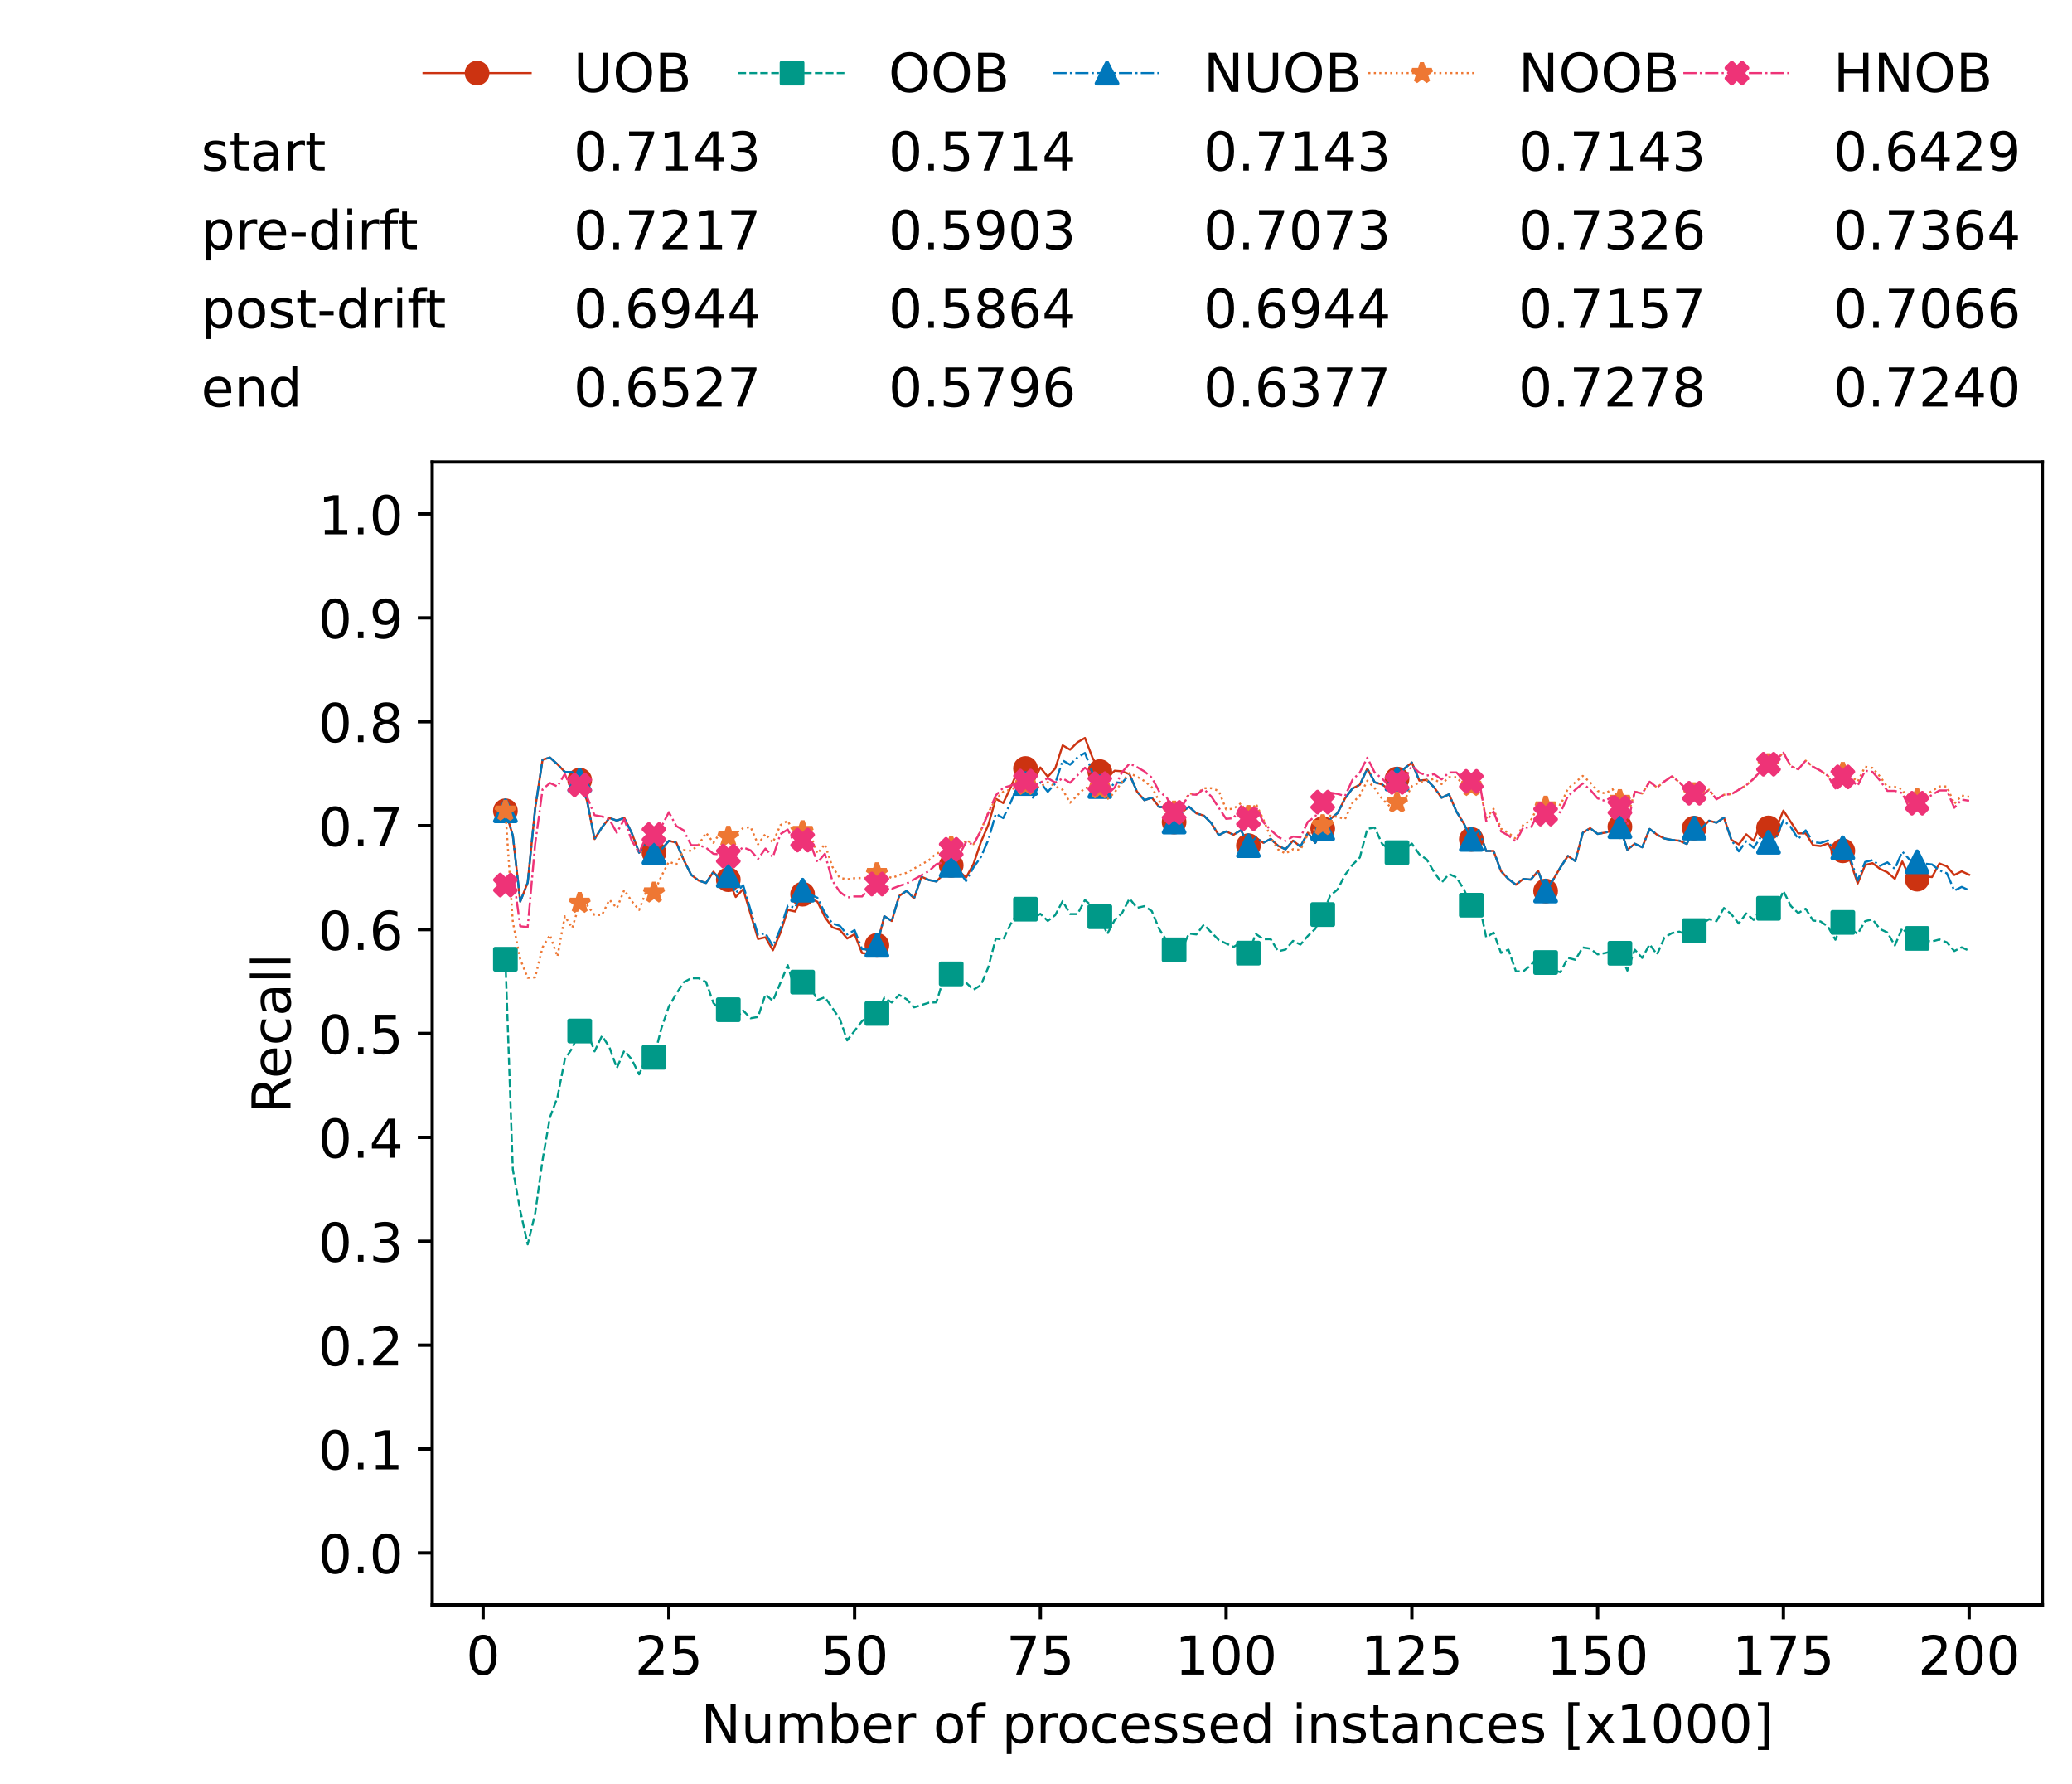 <?xml version="1.0" encoding="utf-8" standalone="no"?>
<!DOCTYPE svg PUBLIC "-//W3C//DTD SVG 1.1//EN"
  "http://www.w3.org/Graphics/SVG/1.1/DTD/svg11.dtd">
<!-- Created with matplotlib (https://matplotlib.org/) -->
<svg height="432.615pt" version="1.1" viewBox="0 0 502.65 432.615" width="502.65pt" xmlns="http://www.w3.org/2000/svg" xmlns:xlink="http://www.w3.org/1999/xlink">
 <defs>
  <style type="text/css">*{stroke-linecap:butt;stroke-linejoin:round;}</style>
 </defs>
 <g id="figure_1">
  <g id="patch_1">
   <path d="M 0 432.615 
L 502.65 432.615 
L 502.65 0 
L 0 0 
z
" style="fill:#ffffff;"/>
  </g>
  <g id="axes_1">
   <g id="patch_2">
    <path d="M 104.85 389.252 
L 495.45 389.252 
L 495.45 112.052 
L 104.85 112.052 
z
" style="fill:#ffffff;"/>
   </g>
   <g id="matplotlib.axis_1">
    <g id="xtick_1">
     <g id="line2d_1">
      <defs>
       <path d="M 0 0 
L 0 3.5 
" id="m10a341ba4b" style="stroke:#000000;stroke-width:0.8;"/>
      </defs>
      <g>
       <use style="stroke:#000000;stroke-width:0.8;" x="117.197" xlink:href="#m10a341ba4b" y="389.252"/>
      </g>
     </g>
     <g id="text_1">
      <!-- 0 -->
      <g transform="translate(113.061 406.13)scale(0.13 -0.13)">
       <defs>
        <path d="M 31.781 66.406 
Q 24.172 66.406 20.328 58.906 
Q 16.5 51.422 16.5 36.375 
Q 16.5 21.391 20.328 13.891 
Q 24.172 6.391 31.781 6.391 
Q 39.453 6.391 43.281 13.891 
Q 47.125 21.391 47.125 36.375 
Q 47.125 51.422 43.281 58.906 
Q 39.453 66.406 31.781 66.406 
z
M 31.781 74.219 
Q 44.047 74.219 50.516 64.516 
Q 56.984 54.828 56.984 36.375 
Q 56.984 17.969 50.516 8.266 
Q 44.047 -1.422 31.781 -1.422 
Q 19.531 -1.422 13.062 8.266 
Q 6.594 17.969 6.594 36.375 
Q 6.594 54.828 13.062 64.516 
Q 19.531 74.219 31.781 74.219 
z
" id="DejaVuSans-48"/>
       </defs>
       <use xlink:href="#DejaVuSans-48"/>
      </g>
     </g>
    </g>
    <g id="xtick_2">
     <g id="line2d_2">
      <g>
       <use style="stroke:#000000;stroke-width:0.8;" x="162.259" xlink:href="#m10a341ba4b" y="389.252"/>
      </g>
     </g>
     <g id="text_2">
      <!-- 25 -->
      <g transform="translate(153.988 406.13)scale(0.13 -0.13)">
       <defs>
        <path d="M 19.188 8.297 
L 53.609 8.297 
L 53.609 0 
L 7.328 0 
L 7.328 8.297 
Q 12.938 14.109 22.625 23.891 
Q 32.328 33.688 34.812 36.531 
Q 39.547 41.844 41.422 45.531 
Q 43.312 49.219 43.312 52.781 
Q 43.312 58.594 39.234 62.25 
Q 35.156 65.922 28.609 65.922 
Q 23.969 65.922 18.812 64.312 
Q 13.672 62.703 7.812 59.422 
L 7.812 69.391 
Q 13.766 71.781 18.938 73 
Q 24.125 74.219 28.422 74.219 
Q 39.75 74.219 46.484 68.547 
Q 53.219 62.891 53.219 53.422 
Q 53.219 48.922 51.531 44.891 
Q 49.859 40.875 45.406 35.406 
Q 44.188 33.984 37.641 27.219 
Q 31.109 20.453 19.188 8.297 
z
" id="DejaVuSans-50"/>
        <path d="M 10.797 72.906 
L 49.516 72.906 
L 49.516 64.594 
L 19.828 64.594 
L 19.828 46.734 
Q 21.969 47.469 24.109 47.828 
Q 26.266 48.188 28.422 48.188 
Q 40.625 48.188 47.75 41.5 
Q 54.891 34.812 54.891 23.391 
Q 54.891 11.625 47.562 5.094 
Q 40.234 -1.422 26.906 -1.422 
Q 22.312 -1.422 17.547 -0.641 
Q 12.797 0.141 7.719 1.703 
L 7.719 11.625 
Q 12.109 9.234 16.797 8.062 
Q 21.484 6.891 26.703 6.891 
Q 35.156 6.891 40.078 11.328 
Q 45.016 15.766 45.016 23.391 
Q 45.016 31 40.078 35.438 
Q 35.156 39.891 26.703 39.891 
Q 22.75 39.891 18.812 39.016 
Q 14.891 38.141 10.797 36.281 
z
" id="DejaVuSans-53"/>
       </defs>
       <use xlink:href="#DejaVuSans-50"/>
       <use x="63.623" xlink:href="#DejaVuSans-53"/>
      </g>
     </g>
    </g>
    <g id="xtick_3">
     <g id="line2d_3">
      <g>
       <use style="stroke:#000000;stroke-width:0.8;" x="207.322" xlink:href="#m10a341ba4b" y="389.252"/>
      </g>
     </g>
     <g id="text_3">
      <!-- 50 -->
      <g transform="translate(199.05 406.13)scale(0.13 -0.13)">
       <use xlink:href="#DejaVuSans-53"/>
       <use x="63.623" xlink:href="#DejaVuSans-48"/>
      </g>
     </g>
    </g>
    <g id="xtick_4">
     <g id="line2d_4">
      <g>
       <use style="stroke:#000000;stroke-width:0.8;" x="252.384" xlink:href="#m10a341ba4b" y="389.252"/>
      </g>
     </g>
     <g id="text_4">
      <!-- 75 -->
      <g transform="translate(244.113 406.13)scale(0.13 -0.13)">
       <defs>
        <path d="M 8.203 72.906 
L 55.078 72.906 
L 55.078 68.703 
L 28.609 0 
L 18.312 0 
L 43.219 64.594 
L 8.203 64.594 
z
" id="DejaVuSans-55"/>
       </defs>
       <use xlink:href="#DejaVuSans-55"/>
       <use x="63.623" xlink:href="#DejaVuSans-53"/>
      </g>
     </g>
    </g>
    <g id="xtick_5">
     <g id="line2d_5">
      <g>
       <use style="stroke:#000000;stroke-width:0.8;" x="297.446" xlink:href="#m10a341ba4b" y="389.252"/>
      </g>
     </g>
     <g id="text_5">
      <!-- 100 -->
      <g transform="translate(285.039 406.13)scale(0.13 -0.13)">
       <defs>
        <path d="M 12.406 8.297 
L 28.516 8.297 
L 28.516 63.922 
L 10.984 60.406 
L 10.984 69.391 
L 28.422 72.906 
L 38.281 72.906 
L 38.281 8.297 
L 54.391 8.297 
L 54.391 0 
L 12.406 0 
z
" id="DejaVuSans-49"/>
       </defs>
       <use xlink:href="#DejaVuSans-49"/>
       <use x="63.623" xlink:href="#DejaVuSans-48"/>
       <use x="127.246" xlink:href="#DejaVuSans-48"/>
      </g>
     </g>
    </g>
    <g id="xtick_6">
     <g id="line2d_6">
      <g>
       <use style="stroke:#000000;stroke-width:0.8;" x="342.509" xlink:href="#m10a341ba4b" y="389.252"/>
      </g>
     </g>
     <g id="text_6">
      <!-- 125 -->
      <g transform="translate(330.102 406.13)scale(0.13 -0.13)">
       <use xlink:href="#DejaVuSans-49"/>
       <use x="63.623" xlink:href="#DejaVuSans-50"/>
       <use x="127.246" xlink:href="#DejaVuSans-53"/>
      </g>
     </g>
    </g>
    <g id="xtick_7">
     <g id="line2d_7">
      <g>
       <use style="stroke:#000000;stroke-width:0.8;" x="387.571" xlink:href="#m10a341ba4b" y="389.252"/>
      </g>
     </g>
     <g id="text_7">
      <!-- 150 -->
      <g transform="translate(375.164 406.13)scale(0.13 -0.13)">
       <use xlink:href="#DejaVuSans-49"/>
       <use x="63.623" xlink:href="#DejaVuSans-53"/>
       <use x="127.246" xlink:href="#DejaVuSans-48"/>
      </g>
     </g>
    </g>
    <g id="xtick_8">
     <g id="line2d_8">
      <g>
       <use style="stroke:#000000;stroke-width:0.8;" x="432.633" xlink:href="#m10a341ba4b" y="389.252"/>
      </g>
     </g>
     <g id="text_8">
      <!-- 175 -->
      <g transform="translate(420.226 406.13)scale(0.13 -0.13)">
       <use xlink:href="#DejaVuSans-49"/>
       <use x="63.623" xlink:href="#DejaVuSans-55"/>
       <use x="127.246" xlink:href="#DejaVuSans-53"/>
      </g>
     </g>
    </g>
    <g id="xtick_9">
     <g id="line2d_9">
      <g>
       <use style="stroke:#000000;stroke-width:0.8;" x="477.695" xlink:href="#m10a341ba4b" y="389.252"/>
      </g>
     </g>
     <g id="text_9">
      <!-- 200 -->
      <g transform="translate(465.289 406.13)scale(0.13 -0.13)">
       <use xlink:href="#DejaVuSans-50"/>
       <use x="63.623" xlink:href="#DejaVuSans-48"/>
       <use x="127.246" xlink:href="#DejaVuSans-48"/>
      </g>
     </g>
    </g>
    <g id="text_10">
     <!-- Number of processed instances [x1000] -->
     <g transform="translate(170.025 422.711)scale(0.13 -0.13)">
      <defs>
       <path d="M 9.812 72.906 
L 23.094 72.906 
L 55.422 11.922 
L 55.422 72.906 
L 64.984 72.906 
L 64.984 0 
L 51.703 0 
L 19.391 60.984 
L 19.391 0 
L 9.812 0 
z
" id="DejaVuSans-78"/>
       <path d="M 8.5 21.578 
L 8.5 54.688 
L 17.484 54.688 
L 17.484 21.922 
Q 17.484 14.156 20.5 10.266 
Q 23.531 6.391 29.594 6.391 
Q 36.859 6.391 41.078 11.031 
Q 45.312 15.672 45.312 23.688 
L 45.312 54.688 
L 54.297 54.688 
L 54.297 0 
L 45.312 0 
L 45.312 8.406 
Q 42.047 3.422 37.719 1 
Q 33.406 -1.422 27.688 -1.422 
Q 18.266 -1.422 13.375 4.438 
Q 8.5 10.297 8.5 21.578 
z
M 31.109 56 
z
" id="DejaVuSans-117"/>
       <path d="M 52 44.188 
Q 55.375 50.25 60.062 53.125 
Q 64.75 56 71.094 56 
Q 79.641 56 84.281 50.016 
Q 88.922 44.047 88.922 33.016 
L 88.922 0 
L 79.891 0 
L 79.891 32.719 
Q 79.891 40.578 77.094 44.375 
Q 74.312 48.188 68.609 48.188 
Q 61.625 48.188 57.562 43.547 
Q 53.516 38.922 53.516 30.906 
L 53.516 0 
L 44.484 0 
L 44.484 32.719 
Q 44.484 40.625 41.703 44.406 
Q 38.922 48.188 33.109 48.188 
Q 26.219 48.188 22.156 43.531 
Q 18.109 38.875 18.109 30.906 
L 18.109 0 
L 9.078 0 
L 9.078 54.688 
L 18.109 54.688 
L 18.109 46.188 
Q 21.188 51.219 25.484 53.609 
Q 29.781 56 35.688 56 
Q 41.656 56 45.828 52.969 
Q 50 49.953 52 44.188 
z
" id="DejaVuSans-109"/>
       <path d="M 48.688 27.297 
Q 48.688 37.203 44.609 42.844 
Q 40.531 48.484 33.406 48.484 
Q 26.266 48.484 22.188 42.844 
Q 18.109 37.203 18.109 27.297 
Q 18.109 17.391 22.188 11.75 
Q 26.266 6.109 33.406 6.109 
Q 40.531 6.109 44.609 11.75 
Q 48.688 17.391 48.688 27.297 
z
M 18.109 46.391 
Q 20.953 51.266 25.266 53.625 
Q 29.594 56 35.594 56 
Q 45.562 56 51.781 48.094 
Q 58.016 40.188 58.016 27.297 
Q 58.016 14.406 51.781 6.484 
Q 45.562 -1.422 35.594 -1.422 
Q 29.594 -1.422 25.266 0.953 
Q 20.953 3.328 18.109 8.203 
L 18.109 0 
L 9.078 0 
L 9.078 75.984 
L 18.109 75.984 
z
" id="DejaVuSans-98"/>
       <path d="M 56.203 29.594 
L 56.203 25.203 
L 14.891 25.203 
Q 15.484 15.922 20.484 11.062 
Q 25.484 6.203 34.422 6.203 
Q 39.594 6.203 44.453 7.469 
Q 49.312 8.734 54.109 11.281 
L 54.109 2.781 
Q 49.266 0.734 44.188 -0.344 
Q 39.109 -1.422 33.891 -1.422 
Q 20.797 -1.422 13.156 6.188 
Q 5.516 13.812 5.516 26.812 
Q 5.516 40.234 12.766 48.109 
Q 20.016 56 32.328 56 
Q 43.359 56 49.781 48.891 
Q 56.203 41.797 56.203 29.594 
z
M 47.219 32.234 
Q 47.125 39.594 43.094 43.984 
Q 39.062 48.391 32.422 48.391 
Q 24.906 48.391 20.391 44.141 
Q 15.875 39.891 15.188 32.172 
z
" id="DejaVuSans-101"/>
       <path d="M 41.109 46.297 
Q 39.594 47.172 37.812 47.578 
Q 36.031 48 33.891 48 
Q 26.266 48 22.188 43.047 
Q 18.109 38.094 18.109 28.812 
L 18.109 0 
L 9.078 0 
L 9.078 54.688 
L 18.109 54.688 
L 18.109 46.188 
Q 20.953 51.172 25.484 53.578 
Q 30.031 56 36.531 56 
Q 37.453 56 38.578 55.875 
Q 39.703 55.766 41.062 55.516 
z
" id="DejaVuSans-114"/>
       <path id="DejaVuSans-32"/>
       <path d="M 30.609 48.391 
Q 23.391 48.391 19.188 42.75 
Q 14.984 37.109 14.984 27.297 
Q 14.984 17.484 19.156 11.844 
Q 23.344 6.203 30.609 6.203 
Q 37.797 6.203 41.984 11.859 
Q 46.188 17.531 46.188 27.297 
Q 46.188 37.016 41.984 42.703 
Q 37.797 48.391 30.609 48.391 
z
M 30.609 56 
Q 42.328 56 49.016 48.375 
Q 55.719 40.766 55.719 27.297 
Q 55.719 13.875 49.016 6.219 
Q 42.328 -1.422 30.609 -1.422 
Q 18.844 -1.422 12.172 6.219 
Q 5.516 13.875 5.516 27.297 
Q 5.516 40.766 12.172 48.375 
Q 18.844 56 30.609 56 
z
" id="DejaVuSans-111"/>
       <path d="M 37.109 75.984 
L 37.109 68.5 
L 28.516 68.5 
Q 23.688 68.5 21.797 66.547 
Q 19.922 64.594 19.922 59.516 
L 19.922 54.688 
L 34.719 54.688 
L 34.719 47.703 
L 19.922 47.703 
L 19.922 0 
L 10.891 0 
L 10.891 47.703 
L 2.297 47.703 
L 2.297 54.688 
L 10.891 54.688 
L 10.891 58.5 
Q 10.891 67.625 15.141 71.797 
Q 19.391 75.984 28.609 75.984 
z
" id="DejaVuSans-102"/>
       <path d="M 18.109 8.203 
L 18.109 -20.797 
L 9.078 -20.797 
L 9.078 54.688 
L 18.109 54.688 
L 18.109 46.391 
Q 20.953 51.266 25.266 53.625 
Q 29.594 56 35.594 56 
Q 45.562 56 51.781 48.094 
Q 58.016 40.188 58.016 27.297 
Q 58.016 14.406 51.781 6.484 
Q 45.562 -1.422 35.594 -1.422 
Q 29.594 -1.422 25.266 0.953 
Q 20.953 3.328 18.109 8.203 
z
M 48.688 27.297 
Q 48.688 37.203 44.609 42.844 
Q 40.531 48.484 33.406 48.484 
Q 26.266 48.484 22.188 42.844 
Q 18.109 37.203 18.109 27.297 
Q 18.109 17.391 22.188 11.75 
Q 26.266 6.109 33.406 6.109 
Q 40.531 6.109 44.609 11.75 
Q 48.688 17.391 48.688 27.297 
z
" id="DejaVuSans-112"/>
       <path d="M 48.781 52.594 
L 48.781 44.188 
Q 44.969 46.297 41.141 47.344 
Q 37.312 48.391 33.406 48.391 
Q 24.656 48.391 19.812 42.844 
Q 14.984 37.312 14.984 27.297 
Q 14.984 17.281 19.812 11.734 
Q 24.656 6.203 33.406 6.203 
Q 37.312 6.203 41.141 7.25 
Q 44.969 8.297 48.781 10.406 
L 48.781 2.094 
Q 45.016 0.344 40.984 -0.531 
Q 36.969 -1.422 32.422 -1.422 
Q 20.062 -1.422 12.781 6.344 
Q 5.516 14.109 5.516 27.297 
Q 5.516 40.672 12.859 48.328 
Q 20.219 56 33.016 56 
Q 37.156 56 41.109 55.141 
Q 45.062 54.297 48.781 52.594 
z
" id="DejaVuSans-99"/>
       <path d="M 44.281 53.078 
L 44.281 44.578 
Q 40.484 46.531 36.375 47.5 
Q 32.281 48.484 27.875 48.484 
Q 21.188 48.484 17.844 46.438 
Q 14.5 44.391 14.5 40.281 
Q 14.5 37.156 16.891 35.375 
Q 19.281 33.594 26.516 31.984 
L 29.594 31.297 
Q 39.156 29.25 43.188 25.516 
Q 47.219 21.781 47.219 15.094 
Q 47.219 7.469 41.188 3.016 
Q 35.156 -1.422 24.609 -1.422 
Q 20.219 -1.422 15.453 -0.562 
Q 10.688 0.297 5.422 2 
L 5.422 11.281 
Q 10.406 8.688 15.234 7.391 
Q 20.062 6.109 24.812 6.109 
Q 31.156 6.109 34.562 8.281 
Q 37.984 10.453 37.984 14.406 
Q 37.984 18.062 35.516 20.016 
Q 33.062 21.969 24.703 23.781 
L 21.578 24.516 
Q 13.234 26.266 9.516 29.906 
Q 5.812 33.547 5.812 39.891 
Q 5.812 47.609 11.281 51.797 
Q 16.75 56 26.812 56 
Q 31.781 56 36.172 55.266 
Q 40.578 54.547 44.281 53.078 
z
" id="DejaVuSans-115"/>
       <path d="M 45.406 46.391 
L 45.406 75.984 
L 54.391 75.984 
L 54.391 0 
L 45.406 0 
L 45.406 8.203 
Q 42.578 3.328 38.25 0.953 
Q 33.938 -1.422 27.875 -1.422 
Q 17.969 -1.422 11.734 6.484 
Q 5.516 14.406 5.516 27.297 
Q 5.516 40.188 11.734 48.094 
Q 17.969 56 27.875 56 
Q 33.938 56 38.25 53.625 
Q 42.578 51.266 45.406 46.391 
z
M 14.797 27.297 
Q 14.797 17.391 18.875 11.75 
Q 22.953 6.109 30.078 6.109 
Q 37.203 6.109 41.297 11.75 
Q 45.406 17.391 45.406 27.297 
Q 45.406 37.203 41.297 42.844 
Q 37.203 48.484 30.078 48.484 
Q 22.953 48.484 18.875 42.844 
Q 14.797 37.203 14.797 27.297 
z
" id="DejaVuSans-100"/>
       <path d="M 9.422 54.688 
L 18.406 54.688 
L 18.406 0 
L 9.422 0 
z
M 9.422 75.984 
L 18.406 75.984 
L 18.406 64.594 
L 9.422 64.594 
z
" id="DejaVuSans-105"/>
       <path d="M 54.891 33.016 
L 54.891 0 
L 45.906 0 
L 45.906 32.719 
Q 45.906 40.484 42.875 44.328 
Q 39.844 48.188 33.797 48.188 
Q 26.516 48.188 22.312 43.547 
Q 18.109 38.922 18.109 30.906 
L 18.109 0 
L 9.078 0 
L 9.078 54.688 
L 18.109 54.688 
L 18.109 46.188 
Q 21.344 51.125 25.703 53.562 
Q 30.078 56 35.797 56 
Q 45.219 56 50.047 50.172 
Q 54.891 44.344 54.891 33.016 
z
" id="DejaVuSans-110"/>
       <path d="M 18.312 70.219 
L 18.312 54.688 
L 36.812 54.688 
L 36.812 47.703 
L 18.312 47.703 
L 18.312 18.016 
Q 18.312 11.328 20.141 9.422 
Q 21.969 7.516 27.594 7.516 
L 36.812 7.516 
L 36.812 0 
L 27.594 0 
Q 17.188 0 13.234 3.875 
Q 9.281 7.766 9.281 18.016 
L 9.281 47.703 
L 2.688 47.703 
L 2.688 54.688 
L 9.281 54.688 
L 9.281 70.219 
z
" id="DejaVuSans-116"/>
       <path d="M 34.281 27.484 
Q 23.391 27.484 19.188 25 
Q 14.984 22.516 14.984 16.5 
Q 14.984 11.719 18.141 8.906 
Q 21.297 6.109 26.703 6.109 
Q 34.188 6.109 38.703 11.406 
Q 43.219 16.703 43.219 25.484 
L 43.219 27.484 
z
M 52.203 31.203 
L 52.203 0 
L 43.219 0 
L 43.219 8.297 
Q 40.141 3.328 35.547 0.953 
Q 30.953 -1.422 24.312 -1.422 
Q 15.922 -1.422 10.953 3.297 
Q 6 8.016 6 15.922 
Q 6 25.141 12.172 29.828 
Q 18.359 34.516 30.609 34.516 
L 43.219 34.516 
L 43.219 35.406 
Q 43.219 41.609 39.141 45 
Q 35.062 48.391 27.688 48.391 
Q 23 48.391 18.547 47.266 
Q 14.109 46.141 10.016 43.891 
L 10.016 52.203 
Q 14.938 54.109 19.578 55.047 
Q 24.219 56 28.609 56 
Q 40.484 56 46.344 49.844 
Q 52.203 43.703 52.203 31.203 
z
" id="DejaVuSans-97"/>
       <path d="M 8.594 75.984 
L 29.297 75.984 
L 29.297 69 
L 17.578 69 
L 17.578 -6.203 
L 29.297 -6.203 
L 29.297 -13.188 
L 8.594 -13.188 
z
" id="DejaVuSans-91"/>
       <path d="M 54.891 54.688 
L 35.109 28.078 
L 55.906 0 
L 45.312 0 
L 29.391 21.484 
L 13.484 0 
L 2.875 0 
L 24.125 28.609 
L 4.688 54.688 
L 15.281 54.688 
L 29.781 35.203 
L 44.281 54.688 
z
" id="DejaVuSans-120"/>
       <path d="M 30.422 75.984 
L 30.422 -13.188 
L 9.719 -13.188 
L 9.719 -6.203 
L 21.391 -6.203 
L 21.391 69 
L 9.719 69 
L 9.719 75.984 
z
" id="DejaVuSans-93"/>
      </defs>
      <use xlink:href="#DejaVuSans-78"/>
      <use x="74.805" xlink:href="#DejaVuSans-117"/>
      <use x="138.184" xlink:href="#DejaVuSans-109"/>
      <use x="235.596" xlink:href="#DejaVuSans-98"/>
      <use x="299.072" xlink:href="#DejaVuSans-101"/>
      <use x="360.596" xlink:href="#DejaVuSans-114"/>
      <use x="401.709" xlink:href="#DejaVuSans-32"/>
      <use x="433.496" xlink:href="#DejaVuSans-111"/>
      <use x="494.678" xlink:href="#DejaVuSans-102"/>
      <use x="529.883" xlink:href="#DejaVuSans-32"/>
      <use x="561.67" xlink:href="#DejaVuSans-112"/>
      <use x="625.146" xlink:href="#DejaVuSans-114"/>
      <use x="664.01" xlink:href="#DejaVuSans-111"/>
      <use x="725.191" xlink:href="#DejaVuSans-99"/>
      <use x="780.172" xlink:href="#DejaVuSans-101"/>
      <use x="841.695" xlink:href="#DejaVuSans-115"/>
      <use x="893.795" xlink:href="#DejaVuSans-115"/>
      <use x="945.895" xlink:href="#DejaVuSans-101"/>
      <use x="1007.418" xlink:href="#DejaVuSans-100"/>
      <use x="1070.895" xlink:href="#DejaVuSans-32"/>
      <use x="1102.682" xlink:href="#DejaVuSans-105"/>
      <use x="1130.465" xlink:href="#DejaVuSans-110"/>
      <use x="1193.844" xlink:href="#DejaVuSans-115"/>
      <use x="1245.943" xlink:href="#DejaVuSans-116"/>
      <use x="1285.152" xlink:href="#DejaVuSans-97"/>
      <use x="1346.432" xlink:href="#DejaVuSans-110"/>
      <use x="1409.811" xlink:href="#DejaVuSans-99"/>
      <use x="1464.791" xlink:href="#DejaVuSans-101"/>
      <use x="1526.314" xlink:href="#DejaVuSans-115"/>
      <use x="1578.414" xlink:href="#DejaVuSans-32"/>
      <use x="1610.201" xlink:href="#DejaVuSans-91"/>
      <use x="1649.215" xlink:href="#DejaVuSans-120"/>
      <use x="1708.395" xlink:href="#DejaVuSans-49"/>
      <use x="1772.018" xlink:href="#DejaVuSans-48"/>
      <use x="1835.641" xlink:href="#DejaVuSans-48"/>
      <use x="1899.264" xlink:href="#DejaVuSans-48"/>
      <use x="1962.887" xlink:href="#DejaVuSans-93"/>
     </g>
    </g>
   </g>
   <g id="matplotlib.axis_2">
    <g id="ytick_1">
     <g id="line2d_10">
      <defs>
       <path d="M 0 0 
L -3.5 0 
" id="m94d4923a72" style="stroke:#000000;stroke-width:0.8;"/>
      </defs>
      <g>
       <use style="stroke:#000000;stroke-width:0.8;" x="104.85" xlink:href="#m94d4923a72" y="376.652"/>
      </g>
     </g>
     <g id="text_11">
      <!-- 0.0 -->
      <g transform="translate(77.176 381.591)scale(0.13 -0.13)">
       <defs>
        <path d="M 10.688 12.406 
L 21 12.406 
L 21 0 
L 10.688 0 
z
" id="DejaVuSans-46"/>
       </defs>
       <use xlink:href="#DejaVuSans-48"/>
       <use x="63.623" xlink:href="#DejaVuSans-46"/>
       <use x="95.41" xlink:href="#DejaVuSans-48"/>
      </g>
     </g>
    </g>
    <g id="ytick_2">
     <g id="line2d_11">
      <g>
       <use style="stroke:#000000;stroke-width:0.8;" x="104.85" xlink:href="#m94d4923a72" y="351.452"/>
      </g>
     </g>
     <g id="text_12">
      <!-- 0.1 -->
      <g transform="translate(77.176 356.391)scale(0.13 -0.13)">
       <use xlink:href="#DejaVuSans-48"/>
       <use x="63.623" xlink:href="#DejaVuSans-46"/>
       <use x="95.41" xlink:href="#DejaVuSans-49"/>
      </g>
     </g>
    </g>
    <g id="ytick_3">
     <g id="line2d_12">
      <g>
       <use style="stroke:#000000;stroke-width:0.8;" x="104.85" xlink:href="#m94d4923a72" y="326.252"/>
      </g>
     </g>
     <g id="text_13">
      <!-- 0.2 -->
      <g transform="translate(77.176 331.191)scale(0.13 -0.13)">
       <use xlink:href="#DejaVuSans-48"/>
       <use x="63.623" xlink:href="#DejaVuSans-46"/>
       <use x="95.41" xlink:href="#DejaVuSans-50"/>
      </g>
     </g>
    </g>
    <g id="ytick_4">
     <g id="line2d_13">
      <g>
       <use style="stroke:#000000;stroke-width:0.8;" x="104.85" xlink:href="#m94d4923a72" y="301.052"/>
      </g>
     </g>
     <g id="text_14">
      <!-- 0.3 -->
      <g transform="translate(77.176 305.991)scale(0.13 -0.13)">
       <defs>
        <path d="M 40.578 39.312 
Q 47.656 37.797 51.625 33 
Q 55.609 28.219 55.609 21.188 
Q 55.609 10.406 48.188 4.484 
Q 40.766 -1.422 27.094 -1.422 
Q 22.516 -1.422 17.656 -0.516 
Q 12.797 0.391 7.625 2.203 
L 7.625 11.719 
Q 11.719 9.328 16.594 8.109 
Q 21.484 6.891 26.812 6.891 
Q 36.078 6.891 40.938 10.547 
Q 45.797 14.203 45.797 21.188 
Q 45.797 27.641 41.281 31.266 
Q 36.766 34.906 28.719 34.906 
L 20.219 34.906 
L 20.219 43.016 
L 29.109 43.016 
Q 36.375 43.016 40.234 45.922 
Q 44.094 48.828 44.094 54.297 
Q 44.094 59.906 40.109 62.906 
Q 36.141 65.922 28.719 65.922 
Q 24.656 65.922 20.016 65.031 
Q 15.375 64.156 9.812 62.312 
L 9.812 71.094 
Q 15.438 72.656 20.344 73.438 
Q 25.25 74.219 29.594 74.219 
Q 40.828 74.219 47.359 69.109 
Q 53.906 64.016 53.906 55.328 
Q 53.906 49.266 50.438 45.094 
Q 46.969 40.922 40.578 39.312 
z
" id="DejaVuSans-51"/>
       </defs>
       <use xlink:href="#DejaVuSans-48"/>
       <use x="63.623" xlink:href="#DejaVuSans-46"/>
       <use x="95.41" xlink:href="#DejaVuSans-51"/>
      </g>
     </g>
    </g>
    <g id="ytick_5">
     <g id="line2d_14">
      <g>
       <use style="stroke:#000000;stroke-width:0.8;" x="104.85" xlink:href="#m94d4923a72" y="275.852"/>
      </g>
     </g>
     <g id="text_15">
      <!-- 0.4 -->
      <g transform="translate(77.176 280.791)scale(0.13 -0.13)">
       <defs>
        <path d="M 37.797 64.312 
L 12.891 25.391 
L 37.797 25.391 
z
M 35.203 72.906 
L 47.609 72.906 
L 47.609 25.391 
L 58.016 25.391 
L 58.016 17.188 
L 47.609 17.188 
L 47.609 0 
L 37.797 0 
L 37.797 17.188 
L 4.891 17.188 
L 4.891 26.703 
z
" id="DejaVuSans-52"/>
       </defs>
       <use xlink:href="#DejaVuSans-48"/>
       <use x="63.623" xlink:href="#DejaVuSans-46"/>
       <use x="95.41" xlink:href="#DejaVuSans-52"/>
      </g>
     </g>
    </g>
    <g id="ytick_6">
     <g id="line2d_15">
      <g>
       <use style="stroke:#000000;stroke-width:0.8;" x="104.85" xlink:href="#m94d4923a72" y="250.652"/>
      </g>
     </g>
     <g id="text_16">
      <!-- 0.5 -->
      <g transform="translate(77.176 255.591)scale(0.13 -0.13)">
       <use xlink:href="#DejaVuSans-48"/>
       <use x="63.623" xlink:href="#DejaVuSans-46"/>
       <use x="95.41" xlink:href="#DejaVuSans-53"/>
      </g>
     </g>
    </g>
    <g id="ytick_7">
     <g id="line2d_16">
      <g>
       <use style="stroke:#000000;stroke-width:0.8;" x="104.85" xlink:href="#m94d4923a72" y="225.452"/>
      </g>
     </g>
     <g id="text_17">
      <!-- 0.6 -->
      <g transform="translate(77.176 230.391)scale(0.13 -0.13)">
       <defs>
        <path d="M 33.016 40.375 
Q 26.375 40.375 22.484 35.828 
Q 18.609 31.297 18.609 23.391 
Q 18.609 15.531 22.484 10.953 
Q 26.375 6.391 33.016 6.391 
Q 39.656 6.391 43.531 10.953 
Q 47.406 15.531 47.406 23.391 
Q 47.406 31.297 43.531 35.828 
Q 39.656 40.375 33.016 40.375 
z
M 52.594 71.297 
L 52.594 62.312 
Q 48.875 64.062 45.094 64.984 
Q 41.312 65.922 37.594 65.922 
Q 27.828 65.922 22.672 59.328 
Q 17.531 52.734 16.797 39.406 
Q 19.672 43.656 24.016 45.922 
Q 28.375 48.188 33.594 48.188 
Q 44.578 48.188 50.953 41.516 
Q 57.328 34.859 57.328 23.391 
Q 57.328 12.156 50.688 5.359 
Q 44.047 -1.422 33.016 -1.422 
Q 20.359 -1.422 13.672 8.266 
Q 6.984 17.969 6.984 36.375 
Q 6.984 53.656 15.188 63.938 
Q 23.391 74.219 37.203 74.219 
Q 40.922 74.219 44.703 73.484 
Q 48.484 72.75 52.594 71.297 
z
" id="DejaVuSans-54"/>
       </defs>
       <use xlink:href="#DejaVuSans-48"/>
       <use x="63.623" xlink:href="#DejaVuSans-46"/>
       <use x="95.41" xlink:href="#DejaVuSans-54"/>
      </g>
     </g>
    </g>
    <g id="ytick_8">
     <g id="line2d_17">
      <g>
       <use style="stroke:#000000;stroke-width:0.8;" x="104.85" xlink:href="#m94d4923a72" y="200.252"/>
      </g>
     </g>
     <g id="text_18">
      <!-- 0.7 -->
      <g transform="translate(77.176 205.191)scale(0.13 -0.13)">
       <use xlink:href="#DejaVuSans-48"/>
       <use x="63.623" xlink:href="#DejaVuSans-46"/>
       <use x="95.41" xlink:href="#DejaVuSans-55"/>
      </g>
     </g>
    </g>
    <g id="ytick_9">
     <g id="line2d_18">
      <g>
       <use style="stroke:#000000;stroke-width:0.8;" x="104.85" xlink:href="#m94d4923a72" y="175.052"/>
      </g>
     </g>
     <g id="text_19">
      <!-- 0.8 -->
      <g transform="translate(77.176 179.991)scale(0.13 -0.13)">
       <defs>
        <path d="M 31.781 34.625 
Q 24.75 34.625 20.719 30.859 
Q 16.703 27.094 16.703 20.516 
Q 16.703 13.922 20.719 10.156 
Q 24.75 6.391 31.781 6.391 
Q 38.812 6.391 42.859 10.172 
Q 46.922 13.969 46.922 20.516 
Q 46.922 27.094 42.891 30.859 
Q 38.875 34.625 31.781 34.625 
z
M 21.922 38.812 
Q 15.578 40.375 12.031 44.719 
Q 8.5 49.078 8.5 55.328 
Q 8.5 64.062 14.719 69.141 
Q 20.953 74.219 31.781 74.219 
Q 42.672 74.219 48.875 69.141 
Q 55.078 64.062 55.078 55.328 
Q 55.078 49.078 51.531 44.719 
Q 48 40.375 41.703 38.812 
Q 48.828 37.156 52.797 32.312 
Q 56.781 27.484 56.781 20.516 
Q 56.781 9.906 50.312 4.234 
Q 43.844 -1.422 31.781 -1.422 
Q 19.734 -1.422 13.25 4.234 
Q 6.781 9.906 6.781 20.516 
Q 6.781 27.484 10.781 32.312 
Q 14.797 37.156 21.922 38.812 
z
M 18.312 54.391 
Q 18.312 48.734 21.844 45.562 
Q 25.391 42.391 31.781 42.391 
Q 38.141 42.391 41.719 45.562 
Q 45.312 48.734 45.312 54.391 
Q 45.312 60.062 41.719 63.234 
Q 38.141 66.406 31.781 66.406 
Q 25.391 66.406 21.844 63.234 
Q 18.312 60.062 18.312 54.391 
z
" id="DejaVuSans-56"/>
       </defs>
       <use xlink:href="#DejaVuSans-48"/>
       <use x="63.623" xlink:href="#DejaVuSans-46"/>
       <use x="95.41" xlink:href="#DejaVuSans-56"/>
      </g>
     </g>
    </g>
    <g id="ytick_10">
     <g id="line2d_19">
      <g>
       <use style="stroke:#000000;stroke-width:0.8;" x="104.85" xlink:href="#m94d4923a72" y="149.852"/>
      </g>
     </g>
     <g id="text_20">
      <!-- 0.9 -->
      <g transform="translate(77.176 154.791)scale(0.13 -0.13)">
       <defs>
        <path d="M 10.984 1.516 
L 10.984 10.5 
Q 14.703 8.734 18.5 7.812 
Q 22.312 6.891 25.984 6.891 
Q 35.75 6.891 40.891 13.453 
Q 46.047 20.016 46.781 33.406 
Q 43.953 29.203 39.594 26.953 
Q 35.25 24.703 29.984 24.703 
Q 19.047 24.703 12.672 31.312 
Q 6.297 37.938 6.297 49.422 
Q 6.297 60.641 12.938 67.422 
Q 19.578 74.219 30.609 74.219 
Q 43.266 74.219 49.922 64.516 
Q 56.594 54.828 56.594 36.375 
Q 56.594 19.141 48.406 8.859 
Q 40.234 -1.422 26.422 -1.422 
Q 22.703 -1.422 18.891 -0.688 
Q 15.094 0.047 10.984 1.516 
z
M 30.609 32.422 
Q 37.25 32.422 41.125 36.953 
Q 45.016 41.5 45.016 49.422 
Q 45.016 57.281 41.125 61.844 
Q 37.25 66.406 30.609 66.406 
Q 23.969 66.406 20.094 61.844 
Q 16.219 57.281 16.219 49.422 
Q 16.219 41.5 20.094 36.953 
Q 23.969 32.422 30.609 32.422 
z
" id="DejaVuSans-57"/>
       </defs>
       <use xlink:href="#DejaVuSans-48"/>
       <use x="63.623" xlink:href="#DejaVuSans-46"/>
       <use x="95.41" xlink:href="#DejaVuSans-57"/>
      </g>
     </g>
    </g>
    <g id="ytick_11">
     <g id="line2d_20">
      <g>
       <use style="stroke:#000000;stroke-width:0.8;" x="104.85" xlink:href="#m94d4923a72" y="124.652"/>
      </g>
     </g>
     <g id="text_21">
      <!-- 1.0 -->
      <g transform="translate(77.176 129.591)scale(0.13 -0.13)">
       <use xlink:href="#DejaVuSans-49"/>
       <use x="63.623" xlink:href="#DejaVuSans-46"/>
       <use x="95.41" xlink:href="#DejaVuSans-48"/>
      </g>
     </g>
    </g>
    <g id="text_22">
     <!-- Recall -->
     <g transform="translate(70.472 270.044)rotate(-90)scale(0.13 -0.13)">
      <defs>
       <path d="M 44.391 34.188 
Q 47.562 33.109 50.562 29.594 
Q 53.562 26.078 56.594 19.922 
L 66.609 0 
L 56 0 
L 46.688 18.703 
Q 43.062 26.031 39.672 28.422 
Q 36.281 30.812 30.422 30.812 
L 19.672 30.812 
L 19.672 0 
L 9.812 0 
L 9.812 72.906 
L 32.078 72.906 
Q 44.578 72.906 50.734 67.672 
Q 56.891 62.453 56.891 51.906 
Q 56.891 45.016 53.688 40.469 
Q 50.484 35.938 44.391 34.188 
z
M 19.672 64.797 
L 19.672 38.922 
L 32.078 38.922 
Q 39.203 38.922 42.844 42.219 
Q 46.484 45.516 46.484 51.906 
Q 46.484 58.297 42.844 61.547 
Q 39.203 64.797 32.078 64.797 
z
" id="DejaVuSans-82"/>
       <path d="M 9.422 75.984 
L 18.406 75.984 
L 18.406 0 
L 9.422 0 
z
" id="DejaVuSans-108"/>
      </defs>
      <use xlink:href="#DejaVuSans-82"/>
      <use x="64.982" xlink:href="#DejaVuSans-101"/>
      <use x="126.506" xlink:href="#DejaVuSans-99"/>
      <use x="181.486" xlink:href="#DejaVuSans-97"/>
      <use x="242.766" xlink:href="#DejaVuSans-108"/>
      <use x="270.549" xlink:href="#DejaVuSans-108"/>
     </g>
    </g>
   </g>
   <g id="line2d_21"/>
   <g id="line2d_22"/>
   <g id="line2d_23"/>
   <g id="line2d_24"/>
   <g id="line2d_25"/>
   <g id="line2d_26">
    <path clip-path="url(#p7f75ec1d3d)" d="M 122.605 196.652 
L 124.407 202.652 
L 126.21 218.652 
L 128.012 214.052 
L 129.815 196.172 
L 131.617 184.252 
L 133.419 183.738 
L 135.222 185.352 
L 137.024 187.223 
L 138.827 187.266 
L 140.629 189.21 
L 142.432 194.33 
L 144.234 203.509 
L 146.037 200.645 
L 147.839 198.379 
L 149.642 199.021 
L 151.444 198.352 
L 153.247 202.036 
L 155.049 206.805 
L 156.852 204.097 
L 158.654 206.797 
L 160.457 206.034 
L 162.259 203.934 
L 164.062 204.354 
L 165.864 208.554 
L 167.667 212.154 
L 169.469 213.554 
L 171.272 214.154 
L 173.074 211.422 
L 174.877 213.672 
L 176.679 213.349 
L 178.482 217.549 
L 180.284 215.659 
L 183.889 227.739 
L 185.692 227.319 
L 187.494 230.469 
L 189.297 226.269 
L 191.099 220.669 
L 192.902 221.069 
L 194.704 216.869 
L 196.507 217.879 
L 198.309 218.719 
L 200.112 222.394 
L 201.914 224.914 
L 203.717 225.514 
L 205.519 227.614 
L 207.322 226.564 
L 209.124 231.146 
L 210.927 231.346 
L 212.729 229.269 
L 214.532 222.206 
L 216.334 223.369 
L 218.137 217.289 
L 219.939 216.062 
L 221.742 217.882 
L 223.544 212.632 
L 225.347 213.432 
L 227.149 213.782 
L 228.952 211.982 
L 230.754 209.882 
L 232.557 211.162 
L 234.359 212.842 
L 236.162 209.549 
L 237.964 204.229 
L 239.767 200.029 
L 241.569 193.729 
L 243.372 194.779 
L 245.174 190.99 
L 246.976 186.79 
L 248.779 186.39 
L 250.581 189.826 
L 252.384 186.143 
L 254.186 188.405 
L 255.989 186.378 
L 257.791 180.778 
L 259.594 181.828 
L 261.396 180.028 
L 263.199 178.978 
L 265.001 183.703 
L 266.804 187.14 
L 268.606 188.612 
L 270.409 186.932 
L 272.211 187.076 
L 274.014 187.776 
L 275.816 191.976 
L 277.619 194.076 
L 279.421 193.476 
L 281.224 195.737 
L 283.026 195.737 
L 284.829 199.377 
L 286.631 197.086 
L 288.434 195.646 
L 290.236 197.262 
L 292.039 197.815 
L 293.841 199.615 
L 295.644 202.555 
L 297.446 201.655 
L 299.249 202.463 
L 301.051 201.338 
L 302.854 205.102 
L 304.656 203.152 
L 306.459 204.412 
L 308.261 203.467 
L 310.064 205.147 
L 311.866 205.987 
L 313.669 203.887 
L 315.471 205.327 
L 317.274 201.967 
L 319.076 204.444 
L 320.879 200.979 
L 322.681 198.688 
L 324.484 197.188 
L 326.286 193.663 
L 328.089 191.228 
L 329.891 190.328 
L 331.694 186.433 
L 333.496 189.733 
L 335.299 190.262 
L 337.101 191.562 
L 340.706 186.394 
L 342.509 184.94 
L 344.311 189.313 
L 346.114 189.133 
L 347.916 190.966 
L 349.719 193.486 
L 351.521 192.646 
L 353.324 196.846 
L 355.126 199.753 
L 356.928 203.578 
L 358.731 201.288 
L 360.533 206.388 
L 362.336 206.388 
L 364.138 211.298 
L 365.941 213.198 
L 367.743 214.572 
L 369.546 213.172 
L 371.348 213.336 
L 373.151 211.236 
L 374.953 216.104 
L 376.756 213.404 
L 378.558 210.358 
L 380.361 207.605 
L 382.163 208.851 
L 383.966 201.978 
L 385.768 200.858 
L 387.571 202.258 
L 389.373 201.943 
L 391.176 201.459 
L 392.978 200.506 
L 394.781 206.106 
L 396.583 204.633 
L 398.386 205.492 
L 400.188 201.054 
L 401.991 202.454 
L 403.793 203.37 
L 405.596 203.72 
L 407.398 203.9 
L 409.201 204.7 
L 411.003 200.85 
L 412.806 200.85 
L 414.608 199.05 
L 416.411 199.53 
L 418.213 198.284 
L 420.016 203.684 
L 421.818 204.804 
L 423.621 202.354 
L 425.423 203.929 
L 427.226 199.429 
L 429.028 200.797 
L 430.831 200.924 
L 432.633 196.597 
L 436.238 202.126 
L 438.041 202.126 
L 439.843 204.99 
L 441.646 205.2 
L 443.448 204.57 
L 445.251 207.754 
L 447.053 206.354 
L 448.856 208.874 
L 450.658 214.274 
L 452.461 209.794 
L 454.263 209.344 
L 456.066 210.729 
L 457.868 211.569 
L 459.671 213.144 
L 461.473 208.944 
L 463.276 212.744 
L 465.078 213.229 
L 466.881 212.541 
L 468.683 212.716 
L 470.485 209.421 
L 472.288 210.121 
L 474.09 212.221 
L 475.893 211.321 
L 477.695 212.161 
L 477.695 212.161 
" style="fill:none;stroke:#cc3311;stroke-linecap:square;stroke-width:0.5;"/>
    <defs>
     <path d="M 0 2.5 
C 0.663 2.5 1.299 2.237 1.768 1.768 
C 2.237 1.299 2.5 0.663 2.5 0 
C 2.5 -0.663 2.237 -1.299 1.768 -1.768 
C 1.299 -2.237 0.663 -2.5 0 -2.5 
C -0.663 -2.5 -1.299 -2.237 -1.768 -1.768 
C -2.237 -1.299 -2.5 -0.663 -2.5 0 
C -2.5 0.663 -2.237 1.299 -1.768 1.768 
C -1.299 2.237 -0.663 2.5 0 2.5 
z
" id="m2f7f46fd79" style="stroke:#cc3311;"/>
    </defs>
    <g clip-path="url(#p7f75ec1d3d)">
     <use style="fill:#cc3311;stroke:#cc3311;" x="122.605" xlink:href="#m2f7f46fd79" y="196.652"/>
     <use style="fill:#cc3311;stroke:#cc3311;" x="140.629" xlink:href="#m2f7f46fd79" y="189.21"/>
     <use style="fill:#cc3311;stroke:#cc3311;" x="158.654" xlink:href="#m2f7f46fd79" y="206.797"/>
     <use style="fill:#cc3311;stroke:#cc3311;" x="176.679" xlink:href="#m2f7f46fd79" y="213.349"/>
     <use style="fill:#cc3311;stroke:#cc3311;" x="194.704" xlink:href="#m2f7f46fd79" y="216.869"/>
     <use style="fill:#cc3311;stroke:#cc3311;" x="212.729" xlink:href="#m2f7f46fd79" y="229.269"/>
     <use style="fill:#cc3311;stroke:#cc3311;" x="230.754" xlink:href="#m2f7f46fd79" y="209.882"/>
     <use style="fill:#cc3311;stroke:#cc3311;" x="248.779" xlink:href="#m2f7f46fd79" y="186.39"/>
     <use style="fill:#cc3311;stroke:#cc3311;" x="266.804" xlink:href="#m2f7f46fd79" y="187.14"/>
     <use style="fill:#cc3311;stroke:#cc3311;" x="284.829" xlink:href="#m2f7f46fd79" y="199.377"/>
     <use style="fill:#cc3311;stroke:#cc3311;" x="302.854" xlink:href="#m2f7f46fd79" y="205.102"/>
     <use style="fill:#cc3311;stroke:#cc3311;" x="320.879" xlink:href="#m2f7f46fd79" y="200.979"/>
     <use style="fill:#cc3311;stroke:#cc3311;" x="338.904" xlink:href="#m2f7f46fd79" y="188.944"/>
     <use style="fill:#cc3311;stroke:#cc3311;" x="356.928" xlink:href="#m2f7f46fd79" y="203.578"/>
     <use style="fill:#cc3311;stroke:#cc3311;" x="374.953" xlink:href="#m2f7f46fd79" y="216.104"/>
     <use style="fill:#cc3311;stroke:#cc3311;" x="392.978" xlink:href="#m2f7f46fd79" y="200.506"/>
     <use style="fill:#cc3311;stroke:#cc3311;" x="411.003" xlink:href="#m2f7f46fd79" y="200.85"/>
     <use style="fill:#cc3311;stroke:#cc3311;" x="429.028" xlink:href="#m2f7f46fd79" y="200.797"/>
     <use style="fill:#cc3311;stroke:#cc3311;" x="447.053" xlink:href="#m2f7f46fd79" y="206.354"/>
     <use style="fill:#cc3311;stroke:#cc3311;" x="465.078" xlink:href="#m2f7f46fd79" y="213.229"/>
    </g>
   </g>
   <g id="line2d_27"/>
   <g id="line2d_28"/>
   <g id="line2d_29"/>
   <g id="line2d_30"/>
   <g id="line2d_31">
    <path clip-path="url(#p7f75ec1d3d)" d="M 122.605 232.652 
L 124.407 283.652 
L 126.21 293.652 
L 128.012 301.802 
L 129.815 294.372 
L 131.617 281.358 
L 133.419 270.971 
L 135.222 266.181 
L 137.024 256.917 
L 138.827 254.191 
L 140.629 250.051 
L 142.432 250.101 
L 144.234 254.99 
L 146.037 251.218 
L 147.839 253.98 
L 149.642 259.022 
L 151.444 254.824 
L 153.247 256.926 
L 155.049 260.574 
L 156.852 256.578 
L 158.654 256.428 
L 160.457 249.365 
L 162.259 244.115 
L 164.062 241.035 
L 165.864 238.235 
L 167.667 237.253 
L 169.469 237.253 
L 171.272 238.153 
L 173.074 243.263 
L 174.877 245.213 
L 176.679 244.89 
L 178.482 246.99 
L 180.284 245.1 
L 182.087 246.951 
L 183.889 246.651 
L 185.692 241.191 
L 187.494 242.766 
L 191.099 234.086 
L 192.902 240.286 
L 194.704 238.186 
L 196.507 239.196 
L 198.309 242.556 
L 200.112 241.856 
L 203.717 247.076 
L 205.519 252.326 
L 209.124 247.673 
L 210.927 246.073 
L 212.729 245.796 
L 214.532 241.978 
L 216.334 243.141 
L 218.137 241.29 
L 219.939 242.354 
L 221.742 244.314 
L 225.347 243.189 
L 227.149 243.102 
L 228.952 237.252 
L 230.754 236.202 
L 232.557 237.482 
L 234.359 238.322 
L 236.162 240.04 
L 237.964 238.92 
L 239.767 234.558 
L 241.569 227.628 
L 243.372 227.891 
L 245.174 224.102 
L 246.976 221.302 
L 248.779 220.502 
L 250.581 222.793 
L 252.384 221.63 
L 254.186 223.353 
L 255.989 221.943 
L 257.791 218.543 
L 259.594 221.693 
L 261.396 221.693 
L 263.199 218.281 
L 265.001 219.856 
L 266.804 222.338 
L 268.606 226.51 
L 270.409 223.15 
L 272.211 221.432 
L 274.014 217.932 
L 275.816 220.194 
L 277.619 219.774 
L 279.421 220.974 
L 281.224 225.335 
L 283.026 228.135 
L 284.829 230.375 
L 286.631 230.375 
L 288.434 226.415 
L 290.236 226.631 
L 292.039 224.277 
L 295.644 227.967 
L 299.249 229.674 
L 301.051 228.549 
L 302.854 231.168 
L 304.656 226.518 
L 306.459 227.778 
L 308.261 227.778 
L 310.064 230.718 
L 311.866 230.298 
L 313.669 228.198 
L 315.471 229.098 
L 317.274 226.998 
L 319.076 225.275 
L 320.879 221.81 
L 322.681 217.228 
L 324.484 215.728 
L 326.286 212.203 
L 328.089 209.768 
L 329.891 207.968 
L 331.694 201.019 
L 333.496 200.719 
L 335.299 204.684 
L 337.101 205.984 
L 338.904 206.802 
L 340.706 206.052 
L 342.509 204.598 
L 344.311 207.192 
L 346.114 208.452 
L 347.916 211.545 
L 349.719 214.065 
L 351.521 211.965 
L 353.324 212.805 
L 355.126 215.713 
L 356.928 219.538 
L 358.731 218.647 
L 360.533 227.347 
L 362.336 226.201 
L 364.138 231.112 
L 365.941 230.312 
L 367.743 235.581 
L 369.546 235.581 
L 371.348 234.108 
L 373.151 232.008 
L 374.953 233.44 
L 376.756 235.24 
L 378.558 235.794 
L 380.361 232.3 
L 382.163 232.784 
L 383.966 229.788 
L 385.768 230.068 
L 387.571 231.468 
L 389.373 231.153 
L 391.176 230.669 
L 392.978 231.198 
L 394.781 235.398 
L 396.583 230.325 
L 398.386 232.33 
L 400.188 229.037 
L 401.991 231.487 
L 403.793 227.363 
L 405.596 226.313 
L 407.398 225.953 
L 409.201 226.753 
L 411.003 225.703 
L 412.806 224.128 
L 414.608 222.928 
L 416.411 223.408 
L 418.213 220.224 
L 420.016 221.747 
L 421.818 223.987 
L 423.621 221.537 
L 425.423 223.112 
L 427.226 220.412 
L 429.028 220.298 
L 430.831 220.425 
L 432.633 216.098 
L 434.436 219.732 
L 436.238 221.45 
L 438.041 220.4 
L 439.843 223.264 
L 441.646 223.474 
L 443.448 224.734 
L 445.251 227.919 
L 447.053 223.719 
L 448.856 225.294 
L 450.658 226.494 
L 452.461 223.414 
L 454.263 222.964 
L 456.066 225.318 
L 457.868 226.158 
L 459.671 229.308 
L 461.473 225.108 
L 463.276 227.108 
L 466.881 228.165 
L 468.683 228.34 
L 470.485 227.855 
L 472.288 228.555 
L 474.09 230.655 
L 475.893 229.755 
L 477.695 230.595 
L 477.695 230.595 
" style="fill:none;stroke:#009988;stroke-dasharray:1.85,0.8;stroke-dashoffset:0;stroke-width:0.5;"/>
    <defs>
     <path d="M -2.5 2.5 
L 2.5 2.5 
L 2.5 -2.5 
L -2.5 -2.5 
z
" id="md3c0ae7726" style="stroke:#009988;stroke-linejoin:miter;"/>
    </defs>
    <g clip-path="url(#p7f75ec1d3d)">
     <use style="fill:#009988;stroke:#009988;stroke-linejoin:miter;" x="122.605" xlink:href="#md3c0ae7726" y="232.652"/>
     <use style="fill:#009988;stroke:#009988;stroke-linejoin:miter;" x="140.629" xlink:href="#md3c0ae7726" y="250.051"/>
     <use style="fill:#009988;stroke:#009988;stroke-linejoin:miter;" x="158.654" xlink:href="#md3c0ae7726" y="256.428"/>
     <use style="fill:#009988;stroke:#009988;stroke-linejoin:miter;" x="176.679" xlink:href="#md3c0ae7726" y="244.89"/>
     <use style="fill:#009988;stroke:#009988;stroke-linejoin:miter;" x="194.704" xlink:href="#md3c0ae7726" y="238.186"/>
     <use style="fill:#009988;stroke:#009988;stroke-linejoin:miter;" x="212.729" xlink:href="#md3c0ae7726" y="245.796"/>
     <use style="fill:#009988;stroke:#009988;stroke-linejoin:miter;" x="230.754" xlink:href="#md3c0ae7726" y="236.202"/>
     <use style="fill:#009988;stroke:#009988;stroke-linejoin:miter;" x="248.779" xlink:href="#md3c0ae7726" y="220.502"/>
     <use style="fill:#009988;stroke:#009988;stroke-linejoin:miter;" x="266.804" xlink:href="#md3c0ae7726" y="222.338"/>
     <use style="fill:#009988;stroke:#009988;stroke-linejoin:miter;" x="284.829" xlink:href="#md3c0ae7726" y="230.375"/>
     <use style="fill:#009988;stroke:#009988;stroke-linejoin:miter;" x="302.854" xlink:href="#md3c0ae7726" y="231.168"/>
     <use style="fill:#009988;stroke:#009988;stroke-linejoin:miter;" x="320.879" xlink:href="#md3c0ae7726" y="221.81"/>
     <use style="fill:#009988;stroke:#009988;stroke-linejoin:miter;" x="338.904" xlink:href="#md3c0ae7726" y="206.802"/>
     <use style="fill:#009988;stroke:#009988;stroke-linejoin:miter;" x="356.928" xlink:href="#md3c0ae7726" y="219.538"/>
     <use style="fill:#009988;stroke:#009988;stroke-linejoin:miter;" x="374.953" xlink:href="#md3c0ae7726" y="233.44"/>
     <use style="fill:#009988;stroke:#009988;stroke-linejoin:miter;" x="392.978" xlink:href="#md3c0ae7726" y="231.198"/>
     <use style="fill:#009988;stroke:#009988;stroke-linejoin:miter;" x="411.003" xlink:href="#md3c0ae7726" y="225.703"/>
     <use style="fill:#009988;stroke:#009988;stroke-linejoin:miter;" x="429.028" xlink:href="#md3c0ae7726" y="220.298"/>
     <use style="fill:#009988;stroke:#009988;stroke-linejoin:miter;" x="447.053" xlink:href="#md3c0ae7726" y="223.719"/>
     <use style="fill:#009988;stroke:#009988;stroke-linejoin:miter;" x="465.078" xlink:href="#md3c0ae7726" y="227.592"/>
    </g>
   </g>
   <g id="line2d_32"/>
   <g id="line2d_33"/>
   <g id="line2d_34"/>
   <g id="line2d_35"/>
   <g id="line2d_36">
    <path clip-path="url(#p7f75ec1d3d)" d="M 122.605 196.652 
L 124.407 202.652 
L 126.21 218.652 
L 128.012 214.052 
L 129.815 196.172 
L 131.617 184.252 
L 133.419 183.738 
L 135.222 185.352 
L 137.024 187.223 
L 138.827 187.266 
L 140.629 189.21 
L 142.432 194.33 
L 144.234 203.509 
L 146.037 200.645 
L 147.839 198.379 
L 149.642 199.021 
L 151.444 198.352 
L 153.247 202.036 
L 155.049 206.805 
L 156.852 204.097 
L 158.654 206.797 
L 160.457 206.034 
L 162.259 203.934 
L 164.062 204.354 
L 165.864 208.554 
L 167.667 212.154 
L 169.469 213.554 
L 171.272 214.154 
L 173.074 211.422 
L 174.877 213.672 
L 176.679 212.38 
L 178.482 216.58 
L 180.284 214.69 
L 183.889 226.77 
L 185.692 226.35 
L 187.494 229.5 
L 189.297 225.3 
L 191.099 219.7 
L 192.902 220.1 
L 194.704 215.9 
L 196.507 216.91 
L 198.309 217.75 
L 200.112 221.425 
L 201.914 223.945 
L 203.717 224.545 
L 205.519 226.645 
L 207.322 225.595 
L 209.124 230.177 
L 210.927 230.377 
L 212.729 229.269 
L 214.532 222.206 
L 216.334 223.369 
L 218.137 217.289 
L 219.939 216.062 
L 221.742 217.882 
L 223.544 212.632 
L 225.347 213.432 
L 227.149 213.782 
L 228.952 211.982 
L 230.754 209.882 
L 232.557 211.162 
L 234.359 213.682 
L 236.162 210.389 
L 237.964 207.869 
L 239.767 203.669 
L 241.569 197.369 
L 243.372 198.419 
L 245.174 194.63 
L 246.976 190.43 
L 248.779 190.03 
L 250.581 193.466 
L 252.384 189.783 
L 254.186 192.045 
L 255.989 190.018 
L 257.791 184.418 
L 259.594 185.468 
L 261.396 183.668 
L 263.199 182.618 
L 265.001 187.343 
L 266.804 190.78 
L 268.606 192.252 
L 270.409 189.732 
L 272.211 189.876 
L 274.014 187.776 
L 275.816 191.976 
L 277.619 194.076 
L 279.421 193.476 
L 281.224 195.737 
L 283.026 195.737 
L 284.829 199.377 
L 286.631 197.086 
L 288.434 195.646 
L 290.236 197.262 
L 292.039 197.815 
L 293.841 199.615 
L 295.644 202.555 
L 297.446 201.655 
L 299.249 202.463 
L 301.051 201.338 
L 302.854 205.102 
L 304.656 203.152 
L 306.459 204.412 
L 308.261 203.467 
L 310.064 205.147 
L 311.866 205.987 
L 313.669 203.887 
L 315.471 205.327 
L 317.274 201.967 
L 319.076 204.444 
L 320.879 200.979 
L 322.681 198.688 
L 324.484 197.188 
L 326.286 193.663 
L 328.089 191.228 
L 329.891 190.328 
L 331.694 186.433 
L 333.496 189.733 
L 335.299 190.262 
L 337.101 191.562 
L 340.706 186.394 
L 342.509 184.94 
L 344.311 189.313 
L 346.114 189.133 
L 347.916 190.966 
L 349.719 193.486 
L 351.521 192.646 
L 353.324 196.846 
L 355.126 199.753 
L 356.928 203.578 
L 358.731 201.288 
L 360.533 206.388 
L 362.336 206.388 
L 364.138 211.298 
L 365.941 213.198 
L 367.743 214.572 
L 369.546 213.172 
L 371.348 213.336 
L 373.151 211.236 
L 374.953 216.104 
L 376.756 213.404 
L 378.558 210.358 
L 380.361 207.605 
L 382.163 208.851 
L 383.966 201.978 
L 385.768 200.858 
L 387.571 202.258 
L 389.373 201.943 
L 391.176 201.459 
L 392.978 200.506 
L 394.781 206.106 
L 396.583 204.633 
L 398.386 205.492 
L 400.188 201.054 
L 401.991 202.454 
L 403.793 203.37 
L 405.596 203.72 
L 407.398 203.9 
L 409.201 204.7 
L 411.003 200.85 
L 412.806 200.85 
L 414.608 199.05 
L 416.411 199.53 
L 418.213 198.284 
L 420.016 203.684 
L 421.818 206.484 
L 423.621 204.034 
L 425.423 205.609 
L 427.226 202.909 
L 429.028 204.277 
L 430.831 203.259 
L 432.633 198.932 
L 434.436 200.628 
L 436.238 203.492 
L 438.041 201.392 
L 439.843 204.255 
L 441.646 204.465 
L 443.448 203.835 
L 445.251 207.02 
L 447.053 205.62 
L 448.856 208.14 
L 450.658 213.54 
L 452.461 209.06 
L 454.263 208.61 
L 456.066 209.994 
L 457.868 209.154 
L 459.671 210.729 
L 461.473 206.529 
L 463.276 208.529 
L 466.881 209.472 
L 468.683 209.647 
L 470.485 211.101 
L 472.288 211.801 
L 474.09 216.001 
L 475.893 215.101 
L 477.695 215.941 
L 477.695 215.941 
" style="fill:none;stroke:#0077bb;stroke-dasharray:3.2,0.8,0.5,0.8;stroke-dashoffset:0;stroke-width:0.5;"/>
    <defs>
     <path d="M 0 -2.5 
L -2.5 2.5 
L 2.5 2.5 
z
" id="mbe30893483" style="stroke:#0077bb;stroke-linejoin:miter;"/>
    </defs>
    <g clip-path="url(#p7f75ec1d3d)">
     <use style="fill:#0077bb;stroke:#0077bb;stroke-linejoin:miter;" x="122.605" xlink:href="#mbe30893483" y="196.652"/>
     <use style="fill:#0077bb;stroke:#0077bb;stroke-linejoin:miter;" x="140.629" xlink:href="#mbe30893483" y="189.21"/>
     <use style="fill:#0077bb;stroke:#0077bb;stroke-linejoin:miter;" x="158.654" xlink:href="#mbe30893483" y="206.797"/>
     <use style="fill:#0077bb;stroke:#0077bb;stroke-linejoin:miter;" x="176.679" xlink:href="#mbe30893483" y="212.38"/>
     <use style="fill:#0077bb;stroke:#0077bb;stroke-linejoin:miter;" x="194.704" xlink:href="#mbe30893483" y="215.9"/>
     <use style="fill:#0077bb;stroke:#0077bb;stroke-linejoin:miter;" x="212.729" xlink:href="#mbe30893483" y="229.269"/>
     <use style="fill:#0077bb;stroke:#0077bb;stroke-linejoin:miter;" x="230.754" xlink:href="#mbe30893483" y="209.882"/>
     <use style="fill:#0077bb;stroke:#0077bb;stroke-linejoin:miter;" x="248.779" xlink:href="#mbe30893483" y="190.03"/>
     <use style="fill:#0077bb;stroke:#0077bb;stroke-linejoin:miter;" x="266.804" xlink:href="#mbe30893483" y="190.78"/>
     <use style="fill:#0077bb;stroke:#0077bb;stroke-linejoin:miter;" x="284.829" xlink:href="#mbe30893483" y="199.377"/>
     <use style="fill:#0077bb;stroke:#0077bb;stroke-linejoin:miter;" x="302.854" xlink:href="#mbe30893483" y="205.102"/>
     <use style="fill:#0077bb;stroke:#0077bb;stroke-linejoin:miter;" x="320.879" xlink:href="#mbe30893483" y="200.979"/>
     <use style="fill:#0077bb;stroke:#0077bb;stroke-linejoin:miter;" x="338.904" xlink:href="#mbe30893483" y="188.944"/>
     <use style="fill:#0077bb;stroke:#0077bb;stroke-linejoin:miter;" x="356.928" xlink:href="#mbe30893483" y="203.578"/>
     <use style="fill:#0077bb;stroke:#0077bb;stroke-linejoin:miter;" x="374.953" xlink:href="#mbe30893483" y="216.104"/>
     <use style="fill:#0077bb;stroke:#0077bb;stroke-linejoin:miter;" x="392.978" xlink:href="#mbe30893483" y="200.506"/>
     <use style="fill:#0077bb;stroke:#0077bb;stroke-linejoin:miter;" x="411.003" xlink:href="#mbe30893483" y="200.85"/>
     <use style="fill:#0077bb;stroke:#0077bb;stroke-linejoin:miter;" x="429.028" xlink:href="#mbe30893483" y="204.277"/>
     <use style="fill:#0077bb;stroke:#0077bb;stroke-linejoin:miter;" x="447.053" xlink:href="#mbe30893483" y="205.62"/>
     <use style="fill:#0077bb;stroke:#0077bb;stroke-linejoin:miter;" x="465.078" xlink:href="#mbe30893483" y="209.014"/>
    </g>
   </g>
   <g id="line2d_37"/>
   <g id="line2d_38"/>
   <g id="line2d_39"/>
   <g id="line2d_40"/>
   <g id="line2d_41">
    <path clip-path="url(#p7f75ec1d3d)" d="M 122.605 196.652 
L 124.407 223.652 
L 126.21 232.652 
L 128.012 237.152 
L 129.815 237.052 
L 131.617 229.773 
L 133.419 226.756 
L 135.222 231.993 
L 137.024 222.22 
L 138.827 225.063 
L 140.629 218.989 
L 142.432 219.528 
L 144.234 221.922 
L 146.037 221.897 
L 147.839 218.214 
L 149.642 220.241 
L 151.444 215.854 
L 153.247 218.565 
L 155.049 220.696 
L 156.852 215.894 
L 158.654 216.494 
L 160.457 212.484 
L 162.259 208.984 
L 164.062 209.684 
L 165.864 206.184 
L 167.667 206.348 
L 169.469 204.948 
L 171.272 201.948 
L 173.074 204.415 
L 174.877 201.715 
L 176.679 202.943 
L 178.482 202.103 
L 180.284 200.843 
L 182.087 200.579 
L 183.889 204.779 
L 185.692 202.259 
L 187.494 204.359 
L 189.297 200.159 
L 191.099 199.039 
L 192.902 202.639 
L 194.704 201.589 
L 196.507 202.262 
L 198.309 207.022 
L 200.112 204.747 
L 201.914 210.207 
L 203.717 212.907 
L 205.519 213.257 
L 207.322 212.995 
L 210.927 212.895 
L 212.729 211.787 
L 214.532 212.169 
L 216.334 212.944 
L 218.137 212.24 
L 219.939 211.667 
L 225.347 208.637 
L 227.149 206.974 
L 228.952 206.524 
L 230.754 205.474 
L 232.557 207.091 
L 234.359 203.731 
L 236.162 204.734 
L 237.964 201.374 
L 239.767 197.012 
L 241.569 193.862 
L 243.372 192.025 
L 245.174 191.496 
L 246.976 190.796 
L 248.779 190.396 
L 250.581 191.541 
L 252.384 190.766 
L 254.186 189.689 
L 255.989 190.746 
L 257.791 191.546 
L 259.594 194.696 
L 263.199 191.059 
L 265.001 191.059 
L 266.804 191.25 
L 268.606 193.868 
L 270.409 192.188 
L 272.211 189.611 
L 274.014 187.511 
L 275.816 188.372 
L 277.619 189.422 
L 279.421 190.922 
L 281.224 194.315 
L 283.026 195.715 
L 284.829 196.835 
L 286.631 195.689 
L 288.434 192.449 
L 290.236 192.557 
L 292.039 191.172 
L 293.841 191.172 
L 295.644 191.802 
L 297.446 196.302 
L 299.249 196.141 
L 301.051 194.791 
L 302.854 197.9 
L 304.656 194.9 
L 306.459 198.68 
L 308.261 203.09 
L 310.064 206.03 
L 311.866 207.01 
L 313.669 205.96 
L 315.471 206.14 
L 317.274 202.36 
L 319.076 201.067 
L 320.879 200.122 
L 322.681 197.832 
L 324.484 198.132 
L 326.286 198.66 
L 328.089 194.743 
L 329.891 192.943 
L 331.694 189.354 
L 333.496 191.154 
L 335.299 193.797 
L 337.101 195.497 
L 338.904 194.679 
L 340.706 194.079 
L 342.509 190.686 
L 344.311 189.797 
L 346.114 189.257 
L 347.916 188.913 
L 349.719 190.173 
L 351.521 188.493 
L 353.324 188.493 
L 355.126 190.432 
L 356.928 190.657 
L 358.731 189.766 
L 360.533 198.466 
L 362.336 196.175 
L 364.138 200.993 
L 365.941 201.993 
L 367.743 203.482 
L 369.546 199.982 
L 371.348 199 
L 373.151 195.5 
L 374.953 195.643 
L 376.756 194.563 
L 378.558 195.255 
L 380.361 191.285 
L 383.966 188.195 
L 385.768 189.735 
L 387.571 191.835 
L 389.373 192.465 
L 391.176 191.398 
L 392.978 194.045 
L 394.781 198.245 
L 396.583 192.027 
L 398.386 192.457 
L 400.188 189.593 
L 401.991 190.993 
L 403.793 189.504 
L 405.596 188.279 
L 407.398 189.719 
L 409.201 191.519 
L 411.003 192.394 
L 412.806 193.024 
L 414.608 191.524 
L 416.411 193.864 
L 418.213 192.756 
L 420.016 192.618 
L 423.621 190.448 
L 425.423 188.873 
L 427.226 186.893 
L 429.028 185.354 
L 430.831 184.335 
L 432.633 182.554 
L 434.436 185.825 
L 436.238 186.588 
L 438.041 184.488 
L 439.843 185.977 
L 441.646 186.922 
L 443.448 188.182 
L 445.251 190.259 
L 447.053 187.459 
L 448.856 188.089 
L 450.658 189.589 
L 452.461 185.949 
L 454.263 186.249 
L 456.066 188.326 
L 457.868 190.846 
L 459.671 190.846 
L 461.473 191.371 
L 463.276 195.171 
L 465.078 193.839 
L 466.881 193.037 
L 468.683 191.812 
L 470.485 190.746 
L 472.288 190.746 
L 474.09 194.946 
L 475.893 192.966 
L 477.695 193.246 
L 477.695 193.246 
" style="fill:none;stroke:#ee7733;stroke-dasharray:0.5,0.825;stroke-dashoffset:0;stroke-width:0.5;"/>
    <defs>
     <path d="M 0 -2.5 
L -0.561 -0.773 
L -2.378 -0.773 
L -0.908 0.295 
L -1.469 2.023 
L -0 0.955 
L 1.469 2.023 
L 0.908 0.295 
L 2.378 -0.773 
L 0.561 -0.773 
z
" id="me836e0aab9" style="stroke:#ee7733;stroke-linejoin:bevel;"/>
    </defs>
    <g clip-path="url(#p7f75ec1d3d)">
     <use style="fill:#ee7733;stroke:#ee7733;stroke-linejoin:bevel;" x="122.605" xlink:href="#me836e0aab9" y="196.652"/>
     <use style="fill:#ee7733;stroke:#ee7733;stroke-linejoin:bevel;" x="140.629" xlink:href="#me836e0aab9" y="218.989"/>
     <use style="fill:#ee7733;stroke:#ee7733;stroke-linejoin:bevel;" x="158.654" xlink:href="#me836e0aab9" y="216.494"/>
     <use style="fill:#ee7733;stroke:#ee7733;stroke-linejoin:bevel;" x="176.679" xlink:href="#me836e0aab9" y="202.943"/>
     <use style="fill:#ee7733;stroke:#ee7733;stroke-linejoin:bevel;" x="194.704" xlink:href="#me836e0aab9" y="201.589"/>
     <use style="fill:#ee7733;stroke:#ee7733;stroke-linejoin:bevel;" x="212.729" xlink:href="#me836e0aab9" y="211.787"/>
     <use style="fill:#ee7733;stroke:#ee7733;stroke-linejoin:bevel;" x="230.754" xlink:href="#me836e0aab9" y="205.474"/>
     <use style="fill:#ee7733;stroke:#ee7733;stroke-linejoin:bevel;" x="248.779" xlink:href="#me836e0aab9" y="190.396"/>
     <use style="fill:#ee7733;stroke:#ee7733;stroke-linejoin:bevel;" x="266.804" xlink:href="#me836e0aab9" y="191.25"/>
     <use style="fill:#ee7733;stroke:#ee7733;stroke-linejoin:bevel;" x="284.829" xlink:href="#me836e0aab9" y="196.835"/>
     <use style="fill:#ee7733;stroke:#ee7733;stroke-linejoin:bevel;" x="302.854" xlink:href="#me836e0aab9" y="197.9"/>
     <use style="fill:#ee7733;stroke:#ee7733;stroke-linejoin:bevel;" x="320.879" xlink:href="#me836e0aab9" y="200.122"/>
     <use style="fill:#ee7733;stroke:#ee7733;stroke-linejoin:bevel;" x="338.904" xlink:href="#me836e0aab9" y="194.679"/>
     <use style="fill:#ee7733;stroke:#ee7733;stroke-linejoin:bevel;" x="356.928" xlink:href="#me836e0aab9" y="190.657"/>
     <use style="fill:#ee7733;stroke:#ee7733;stroke-linejoin:bevel;" x="374.953" xlink:href="#me836e0aab9" y="195.643"/>
     <use style="fill:#ee7733;stroke:#ee7733;stroke-linejoin:bevel;" x="392.978" xlink:href="#me836e0aab9" y="194.045"/>
     <use style="fill:#ee7733;stroke:#ee7733;stroke-linejoin:bevel;" x="411.003" xlink:href="#me836e0aab9" y="192.394"/>
     <use style="fill:#ee7733;stroke:#ee7733;stroke-linejoin:bevel;" x="429.028" xlink:href="#me836e0aab9" y="185.354"/>
     <use style="fill:#ee7733;stroke:#ee7733;stroke-linejoin:bevel;" x="447.053" xlink:href="#me836e0aab9" y="187.459"/>
     <use style="fill:#ee7733;stroke:#ee7733;stroke-linejoin:bevel;" x="465.078" xlink:href="#me836e0aab9" y="193.839"/>
    </g>
   </g>
   <g id="line2d_42"/>
   <g id="line2d_43"/>
   <g id="line2d_44"/>
   <g id="line2d_45"/>
   <g id="line2d_46">
    <path clip-path="url(#p7f75ec1d3d)" d="M 122.605 214.652 
L 124.407 211.652 
L 126.21 224.652 
L 128.012 224.852 
L 129.815 204.812 
L 131.617 191.452 
L 133.419 189.909 
L 135.222 190.752 
L 137.024 187.715 
L 138.827 191.909 
L 140.629 190.376 
L 142.432 193.299 
L 144.234 197.711 
L 146.037 198.031 
L 147.839 198.739 
L 149.642 201.984 
L 151.444 198.67 
L 153.247 203.891 
L 155.049 206.794 
L 156.852 202.687 
L 158.654 202.387 
L 160.457 200.478 
L 162.259 196.978 
L 164.062 200.338 
L 165.864 201.388 
L 167.667 204.988 
L 169.469 204.988 
L 171.272 205.588 
L 173.074 207.086 
L 174.877 207.236 
L 176.679 207.624 
L 178.482 206.784 
L 180.284 205.524 
L 182.087 206.229 
L 183.889 208.329 
L 185.692 205.809 
L 187.494 207.909 
L 189.297 202.309 
L 191.099 201.189 
L 192.902 204.789 
L 194.704 203.739 
L 196.507 204.412 
L 198.309 209.172 
L 200.112 207.072 
L 201.914 213.582 
L 203.717 216.282 
L 205.519 217.682 
L 207.322 217.42 
L 209.124 217.42 
L 210.927 215.52 
L 212.729 214.412 
L 214.532 214.794 
L 216.334 215.569 
L 218.137 214.865 
L 219.939 214.292 
L 225.347 211.262 
L 227.149 209.599 
L 228.952 209.149 
L 230.754 205.999 
L 232.557 207.616 
L 234.359 204.256 
L 236.162 204.829 
L 237.964 201.469 
L 241.569 192.908 
L 243.372 191.07 
L 245.174 190.541 
L 246.976 189.841 
L 248.779 189.441 
L 250.581 190.587 
L 252.384 189.811 
L 254.186 188.735 
L 255.989 189.792 
L 257.791 188.792 
L 259.594 189.842 
L 263.199 186.204 
L 265.001 187.779 
L 266.804 190.07 
L 268.606 192.688 
L 270.409 191.008 
L 272.211 187.286 
L 274.014 185.186 
L 275.816 186.047 
L 277.619 187.097 
L 279.421 188.597 
L 281.224 191.99 
L 283.026 193.39 
L 284.829 197.03 
L 286.631 195.884 
L 288.434 192.644 
L 290.236 192.752 
L 292.039 191.367 
L 293.841 193.167 
L 297.446 198.597 
L 299.249 198.436 
L 301.051 195.511 
L 302.854 198.62 
L 304.656 195.62 
L 306.459 199.4 
L 308.261 201.29 
L 310.064 202.97 
L 311.866 203.95 
L 313.669 202.9 
L 315.471 203.08 
L 317.274 199.3 
L 319.076 198.007 
L 320.879 194.542 
L 322.681 192.252 
L 324.484 192.552 
L 326.286 193.08 
L 328.089 189.163 
L 329.891 187.363 
L 331.694 183.774 
L 333.496 187.374 
L 335.299 188.871 
L 337.101 190.571 
L 338.904 189.753 
L 340.706 189.153 
L 342.509 185.761 
L 344.311 187.392 
L 346.114 188.112 
L 347.916 187.768 
L 349.719 189.028 
L 351.521 187.348 
L 353.324 187.348 
L 355.126 189.286 
L 356.928 189.511 
L 358.731 188.62 
L 360.533 199.12 
L 362.336 196.83 
L 364.138 201.647 
L 365.941 202.647 
L 367.743 204.136 
L 369.546 200.636 
L 371.348 200.8 
L 373.151 197.3 
L 374.953 197.443 
L 376.756 196.363 
L 378.558 197.055 
L 380.361 193.085 
L 383.966 189.995 
L 385.768 191.535 
L 387.571 193.635 
L 389.373 194.265 
L 391.176 193.198 
L 392.978 195.845 
L 394.781 200.045 
L 396.583 192.027 
L 398.386 192.457 
L 400.188 189.593 
L 401.991 190.993 
L 403.793 189.504 
L 405.596 188.279 
L 407.398 189.719 
L 409.201 191.519 
L 411.003 192.394 
L 412.806 193.024 
L 414.608 191.524 
L 416.411 193.864 
L 418.213 192.756 
L 420.016 192.618 
L 423.621 190.448 
L 425.423 188.873 
L 427.226 186.893 
L 429.028 185.354 
L 430.831 184.335 
L 432.633 182.554 
L 434.436 185.825 
L 436.238 186.588 
L 438.041 184.488 
L 439.843 185.977 
L 441.646 186.922 
L 443.448 188.182 
L 445.251 191.229 
L 447.053 188.429 
L 448.856 189.059 
L 450.658 190.559 
L 452.461 186.919 
L 454.263 187.219 
L 456.066 189.296 
L 457.868 191.816 
L 459.671 191.816 
L 461.473 192.341 
L 463.276 196.141 
L 465.078 194.808 
L 466.881 194.006 
L 468.683 192.781 
L 470.485 191.715 
L 472.288 191.715 
L 474.09 195.915 
L 475.893 193.935 
L 477.695 194.215 
L 477.695 194.215 
" style="fill:none;stroke:#ee3377;stroke-dasharray:3.2,0.8,0.5,0.8;stroke-dashoffset:0;stroke-width:0.5;"/>
    <defs>
     <path d="M -1.25 2.5 
L 0 1.25 
L 1.25 2.5 
L 2.5 1.25 
L 1.25 0 
L 2.5 -1.25 
L 1.25 -2.5 
L 0 -1.25 
L -1.25 -2.5 
L -2.5 -1.25 
L -1.25 0 
L -2.5 1.25 
z
" id="ma01f456bdb" style="stroke:#ee3377;stroke-linejoin:miter;"/>
    </defs>
    <g clip-path="url(#p7f75ec1d3d)">
     <use style="fill:#ee3377;stroke:#ee3377;stroke-linejoin:miter;" x="122.605" xlink:href="#ma01f456bdb" y="214.652"/>
     <use style="fill:#ee3377;stroke:#ee3377;stroke-linejoin:miter;" x="140.629" xlink:href="#ma01f456bdb" y="190.376"/>
     <use style="fill:#ee3377;stroke:#ee3377;stroke-linejoin:miter;" x="158.654" xlink:href="#ma01f456bdb" y="202.387"/>
     <use style="fill:#ee3377;stroke:#ee3377;stroke-linejoin:miter;" x="176.679" xlink:href="#ma01f456bdb" y="207.624"/>
     <use style="fill:#ee3377;stroke:#ee3377;stroke-linejoin:miter;" x="194.704" xlink:href="#ma01f456bdb" y="203.739"/>
     <use style="fill:#ee3377;stroke:#ee3377;stroke-linejoin:miter;" x="212.729" xlink:href="#ma01f456bdb" y="214.412"/>
     <use style="fill:#ee3377;stroke:#ee3377;stroke-linejoin:miter;" x="230.754" xlink:href="#ma01f456bdb" y="205.999"/>
     <use style="fill:#ee3377;stroke:#ee3377;stroke-linejoin:miter;" x="248.779" xlink:href="#ma01f456bdb" y="189.441"/>
     <use style="fill:#ee3377;stroke:#ee3377;stroke-linejoin:miter;" x="266.804" xlink:href="#ma01f456bdb" y="190.07"/>
     <use style="fill:#ee3377;stroke:#ee3377;stroke-linejoin:miter;" x="284.829" xlink:href="#ma01f456bdb" y="197.03"/>
     <use style="fill:#ee3377;stroke:#ee3377;stroke-linejoin:miter;" x="302.854" xlink:href="#ma01f456bdb" y="198.62"/>
     <use style="fill:#ee3377;stroke:#ee3377;stroke-linejoin:miter;" x="320.879" xlink:href="#ma01f456bdb" y="194.542"/>
     <use style="fill:#ee3377;stroke:#ee3377;stroke-linejoin:miter;" x="338.904" xlink:href="#ma01f456bdb" y="189.753"/>
     <use style="fill:#ee3377;stroke:#ee3377;stroke-linejoin:miter;" x="356.928" xlink:href="#ma01f456bdb" y="189.511"/>
     <use style="fill:#ee3377;stroke:#ee3377;stroke-linejoin:miter;" x="374.953" xlink:href="#ma01f456bdb" y="197.443"/>
     <use style="fill:#ee3377;stroke:#ee3377;stroke-linejoin:miter;" x="392.978" xlink:href="#ma01f456bdb" y="195.845"/>
     <use style="fill:#ee3377;stroke:#ee3377;stroke-linejoin:miter;" x="411.003" xlink:href="#ma01f456bdb" y="192.394"/>
     <use style="fill:#ee3377;stroke:#ee3377;stroke-linejoin:miter;" x="429.028" xlink:href="#ma01f456bdb" y="185.354"/>
     <use style="fill:#ee3377;stroke:#ee3377;stroke-linejoin:miter;" x="447.053" xlink:href="#ma01f456bdb" y="188.429"/>
     <use style="fill:#ee3377;stroke:#ee3377;stroke-linejoin:miter;" x="465.078" xlink:href="#ma01f456bdb" y="194.808"/>
    </g>
   </g>
   <g id="line2d_47"/>
   <g id="line2d_48"/>
   <g id="line2d_49"/>
   <g id="line2d_50"/>
   <g id="patch_3">
    <path d="M 104.85 389.252 
L 104.85 112.052 
" style="fill:none;stroke:#000000;stroke-linecap:square;stroke-linejoin:miter;stroke-width:0.8;"/>
   </g>
   <g id="patch_4">
    <path d="M 495.45 389.252 
L 495.45 112.052 
" style="fill:none;stroke:#000000;stroke-linecap:square;stroke-linejoin:miter;stroke-width:0.8;"/>
   </g>
   <g id="patch_5">
    <path d="M 104.85 389.252 
L 495.45 389.252 
" style="fill:none;stroke:#000000;stroke-linecap:square;stroke-linejoin:miter;stroke-width:0.8;"/>
   </g>
   <g id="patch_6">
    <path d="M 104.85 112.052 
L 495.45 112.052 
" style="fill:none;stroke:#000000;stroke-linecap:square;stroke-linejoin:miter;stroke-width:0.8;"/>
   </g>
   <g id="legend_1">
    <g id="line2d_51"/>
    <g id="line2d_52"/>
    <g id="text_23">
     <!--   -->
     <g transform="translate(48.8 22.278)scale(0.13 -0.13)">
      <use xlink:href="#DejaVuSans-32"/>
     </g>
    </g>
    <g id="line2d_53"/>
    <g id="line2d_54"/>
    <g id="text_24">
     <!-- start -->
     <g transform="translate(48.8 41.36)scale(0.13 -0.13)">
      <use xlink:href="#DejaVuSans-115"/>
      <use x="52.1" xlink:href="#DejaVuSans-116"/>
      <use x="91.309" xlink:href="#DejaVuSans-97"/>
      <use x="152.588" xlink:href="#DejaVuSans-114"/>
      <use x="193.701" xlink:href="#DejaVuSans-116"/>
     </g>
    </g>
    <g id="line2d_55"/>
    <g id="line2d_56"/>
    <g id="text_25">
     <!-- pre-dirft -->
     <g transform="translate(48.8 60.441)scale(0.13 -0.13)">
      <defs>
       <path d="M 4.891 31.391 
L 31.203 31.391 
L 31.203 23.391 
L 4.891 23.391 
z
" id="DejaVuSans-45"/>
      </defs>
      <use xlink:href="#DejaVuSans-112"/>
      <use x="63.477" xlink:href="#DejaVuSans-114"/>
      <use x="102.34" xlink:href="#DejaVuSans-101"/>
      <use x="163.863" xlink:href="#DejaVuSans-45"/>
      <use x="199.947" xlink:href="#DejaVuSans-100"/>
      <use x="263.424" xlink:href="#DejaVuSans-105"/>
      <use x="291.207" xlink:href="#DejaVuSans-114"/>
      <use x="332.32" xlink:href="#DejaVuSans-102"/>
      <use x="365.775" xlink:href="#DejaVuSans-116"/>
     </g>
    </g>
    <g id="line2d_57"/>
    <g id="line2d_58"/>
    <g id="text_26">
     <!-- post-drift -->
     <g transform="translate(48.8 79.523)scale(0.13 -0.13)">
      <use xlink:href="#DejaVuSans-112"/>
      <use x="63.477" xlink:href="#DejaVuSans-111"/>
      <use x="124.658" xlink:href="#DejaVuSans-115"/>
      <use x="176.758" xlink:href="#DejaVuSans-116"/>
      <use x="215.967" xlink:href="#DejaVuSans-45"/>
      <use x="252.051" xlink:href="#DejaVuSans-100"/>
      <use x="315.527" xlink:href="#DejaVuSans-114"/>
      <use x="356.641" xlink:href="#DejaVuSans-105"/>
      <use x="384.424" xlink:href="#DejaVuSans-102"/>
      <use x="417.879" xlink:href="#DejaVuSans-116"/>
     </g>
    </g>
    <g id="line2d_59"/>
    <g id="line2d_60"/>
    <g id="text_27">
     <!-- end -->
     <g transform="translate(48.8 98.604)scale(0.13 -0.13)">
      <use xlink:href="#DejaVuSans-101"/>
      <use x="61.523" xlink:href="#DejaVuSans-110"/>
      <use x="124.902" xlink:href="#DejaVuSans-100"/>
     </g>
    </g>
    <g id="line2d_61">
     <path d="M 102.738 17.728 
L 128.738 17.728 
" style="fill:none;stroke:#cc3311;stroke-linecap:square;stroke-width:0.5;"/>
    </g>
    <g id="line2d_62">
     <g>
      <use style="fill:#cc3311;stroke:#cc3311;" x="115.738" xlink:href="#m2f7f46fd79" y="17.728"/>
     </g>
    </g>
    <g id="text_28">
     <!-- UOB -->
     <g transform="translate(139.138 22.278)scale(0.13 -0.13)">
      <defs>
       <path d="M 8.688 72.906 
L 18.609 72.906 
L 18.609 28.609 
Q 18.609 16.891 22.844 11.734 
Q 27.094 6.594 36.625 6.594 
Q 46.094 6.594 50.344 11.734 
Q 54.594 16.891 54.594 28.609 
L 54.594 72.906 
L 64.5 72.906 
L 64.5 27.391 
Q 64.5 13.141 57.438 5.859 
Q 50.391 -1.422 36.625 -1.422 
Q 22.797 -1.422 15.734 5.859 
Q 8.688 13.141 8.688 27.391 
z
" id="DejaVuSans-85"/>
       <path d="M 39.406 66.219 
Q 28.656 66.219 22.328 58.203 
Q 16.016 50.203 16.016 36.375 
Q 16.016 22.609 22.328 14.594 
Q 28.656 6.594 39.406 6.594 
Q 50.141 6.594 56.422 14.594 
Q 62.703 22.609 62.703 36.375 
Q 62.703 50.203 56.422 58.203 
Q 50.141 66.219 39.406 66.219 
z
M 39.406 74.219 
Q 54.734 74.219 63.906 63.938 
Q 73.094 53.656 73.094 36.375 
Q 73.094 19.141 63.906 8.859 
Q 54.734 -1.422 39.406 -1.422 
Q 24.031 -1.422 14.812 8.828 
Q 5.609 19.094 5.609 36.375 
Q 5.609 53.656 14.812 63.938 
Q 24.031 74.219 39.406 74.219 
z
" id="DejaVuSans-79"/>
       <path d="M 19.672 34.812 
L 19.672 8.109 
L 35.5 8.109 
Q 43.453 8.109 47.281 11.406 
Q 51.125 14.703 51.125 21.484 
Q 51.125 28.328 47.281 31.562 
Q 43.453 34.812 35.5 34.812 
z
M 19.672 64.797 
L 19.672 42.828 
L 34.281 42.828 
Q 41.5 42.828 45.031 45.531 
Q 48.578 48.25 48.578 53.812 
Q 48.578 59.328 45.031 62.062 
Q 41.5 64.797 34.281 64.797 
z
M 9.812 72.906 
L 35.016 72.906 
Q 46.297 72.906 52.391 68.219 
Q 58.5 63.531 58.5 54.891 
Q 58.5 48.188 55.375 44.234 
Q 52.25 40.281 46.188 39.312 
Q 53.469 37.75 57.5 32.781 
Q 61.531 27.828 61.531 20.406 
Q 61.531 10.641 54.891 5.312 
Q 48.25 0 35.984 0 
L 9.812 0 
z
" id="DejaVuSans-66"/>
      </defs>
      <use xlink:href="#DejaVuSans-85"/>
      <use x="73.193" xlink:href="#DejaVuSans-79"/>
      <use x="151.904" xlink:href="#DejaVuSans-66"/>
     </g>
    </g>
    <g id="line2d_63"/>
    <g id="line2d_64"/>
    <g id="text_29">
     <!-- 0.7143 -->
     <g transform="translate(139.138 41.36)scale(0.13 -0.13)">
      <use xlink:href="#DejaVuSans-48"/>
      <use x="63.623" xlink:href="#DejaVuSans-46"/>
      <use x="95.41" xlink:href="#DejaVuSans-55"/>
      <use x="159.033" xlink:href="#DejaVuSans-49"/>
      <use x="222.656" xlink:href="#DejaVuSans-52"/>
      <use x="286.279" xlink:href="#DejaVuSans-51"/>
     </g>
    </g>
    <g id="line2d_65"/>
    <g id="line2d_66"/>
    <g id="text_30">
     <!-- 0.7217 -->
     <g transform="translate(139.138 60.441)scale(0.13 -0.13)">
      <use xlink:href="#DejaVuSans-48"/>
      <use x="63.623" xlink:href="#DejaVuSans-46"/>
      <use x="95.41" xlink:href="#DejaVuSans-55"/>
      <use x="159.033" xlink:href="#DejaVuSans-50"/>
      <use x="222.656" xlink:href="#DejaVuSans-49"/>
      <use x="286.279" xlink:href="#DejaVuSans-55"/>
     </g>
    </g>
    <g id="line2d_67"/>
    <g id="line2d_68"/>
    <g id="text_31">
     <!-- 0.6944 -->
     <g transform="translate(139.138 79.523)scale(0.13 -0.13)">
      <use xlink:href="#DejaVuSans-48"/>
      <use x="63.623" xlink:href="#DejaVuSans-46"/>
      <use x="95.41" xlink:href="#DejaVuSans-54"/>
      <use x="159.033" xlink:href="#DejaVuSans-57"/>
      <use x="222.656" xlink:href="#DejaVuSans-52"/>
      <use x="286.279" xlink:href="#DejaVuSans-52"/>
     </g>
    </g>
    <g id="line2d_69"/>
    <g id="line2d_70"/>
    <g id="text_32">
     <!-- 0.6527 -->
     <g transform="translate(139.138 98.604)scale(0.13 -0.13)">
      <use xlink:href="#DejaVuSans-48"/>
      <use x="63.623" xlink:href="#DejaVuSans-46"/>
      <use x="95.41" xlink:href="#DejaVuSans-54"/>
      <use x="159.033" xlink:href="#DejaVuSans-53"/>
      <use x="222.656" xlink:href="#DejaVuSans-50"/>
      <use x="286.279" xlink:href="#DejaVuSans-55"/>
     </g>
    </g>
    <g id="line2d_71">
     <path d="M 179.144 17.728 
L 205.144 17.728 
" style="fill:none;stroke:#009988;stroke-dasharray:1.85,0.8;stroke-dashoffset:0;stroke-width:0.5;"/>
    </g>
    <g id="line2d_72">
     <g>
      <use style="fill:#009988;stroke:#009988;stroke-linejoin:miter;" x="192.144" xlink:href="#md3c0ae7726" y="17.728"/>
     </g>
    </g>
    <g id="text_33">
     <!-- OOB -->
     <g transform="translate(215.544 22.278)scale(0.13 -0.13)">
      <use xlink:href="#DejaVuSans-79"/>
      <use x="78.711" xlink:href="#DejaVuSans-79"/>
      <use x="157.422" xlink:href="#DejaVuSans-66"/>
     </g>
    </g>
    <g id="line2d_73"/>
    <g id="line2d_74"/>
    <g id="text_34">
     <!-- 0.5714 -->
     <g transform="translate(215.544 41.36)scale(0.13 -0.13)">
      <use xlink:href="#DejaVuSans-48"/>
      <use x="63.623" xlink:href="#DejaVuSans-46"/>
      <use x="95.41" xlink:href="#DejaVuSans-53"/>
      <use x="159.033" xlink:href="#DejaVuSans-55"/>
      <use x="222.656" xlink:href="#DejaVuSans-49"/>
      <use x="286.279" xlink:href="#DejaVuSans-52"/>
     </g>
    </g>
    <g id="line2d_75"/>
    <g id="line2d_76"/>
    <g id="text_35">
     <!-- 0.5903 -->
     <g transform="translate(215.544 60.441)scale(0.13 -0.13)">
      <use xlink:href="#DejaVuSans-48"/>
      <use x="63.623" xlink:href="#DejaVuSans-46"/>
      <use x="95.41" xlink:href="#DejaVuSans-53"/>
      <use x="159.033" xlink:href="#DejaVuSans-57"/>
      <use x="222.656" xlink:href="#DejaVuSans-48"/>
      <use x="286.279" xlink:href="#DejaVuSans-51"/>
     </g>
    </g>
    <g id="line2d_77"/>
    <g id="line2d_78"/>
    <g id="text_36">
     <!-- 0.5864 -->
     <g transform="translate(215.544 79.523)scale(0.13 -0.13)">
      <use xlink:href="#DejaVuSans-48"/>
      <use x="63.623" xlink:href="#DejaVuSans-46"/>
      <use x="95.41" xlink:href="#DejaVuSans-53"/>
      <use x="159.033" xlink:href="#DejaVuSans-56"/>
      <use x="222.656" xlink:href="#DejaVuSans-54"/>
      <use x="286.279" xlink:href="#DejaVuSans-52"/>
     </g>
    </g>
    <g id="line2d_79"/>
    <g id="line2d_80"/>
    <g id="text_37">
     <!-- 0.5796 -->
     <g transform="translate(215.544 98.604)scale(0.13 -0.13)">
      <use xlink:href="#DejaVuSans-48"/>
      <use x="63.623" xlink:href="#DejaVuSans-46"/>
      <use x="95.41" xlink:href="#DejaVuSans-53"/>
      <use x="159.033" xlink:href="#DejaVuSans-55"/>
      <use x="222.656" xlink:href="#DejaVuSans-57"/>
      <use x="286.279" xlink:href="#DejaVuSans-54"/>
     </g>
    </g>
    <g id="line2d_81">
     <path d="M 255.55 17.728 
L 281.55 17.728 
" style="fill:none;stroke:#0077bb;stroke-dasharray:3.2,0.8,0.5,0.8;stroke-dashoffset:0;stroke-width:0.5;"/>
    </g>
    <g id="line2d_82">
     <g>
      <use style="fill:#0077bb;stroke:#0077bb;stroke-linejoin:miter;" x="268.55" xlink:href="#mbe30893483" y="17.728"/>
     </g>
    </g>
    <g id="text_38">
     <!-- NUOB -->
     <g transform="translate(291.95 22.278)scale(0.13 -0.13)">
      <use xlink:href="#DejaVuSans-78"/>
      <use x="74.805" xlink:href="#DejaVuSans-85"/>
      <use x="147.998" xlink:href="#DejaVuSans-79"/>
      <use x="226.709" xlink:href="#DejaVuSans-66"/>
     </g>
    </g>
    <g id="line2d_83"/>
    <g id="line2d_84"/>
    <g id="text_39">
     <!-- 0.7143 -->
     <g transform="translate(291.95 41.36)scale(0.13 -0.13)">
      <use xlink:href="#DejaVuSans-48"/>
      <use x="63.623" xlink:href="#DejaVuSans-46"/>
      <use x="95.41" xlink:href="#DejaVuSans-55"/>
      <use x="159.033" xlink:href="#DejaVuSans-49"/>
      <use x="222.656" xlink:href="#DejaVuSans-52"/>
      <use x="286.279" xlink:href="#DejaVuSans-51"/>
     </g>
    </g>
    <g id="line2d_85"/>
    <g id="line2d_86"/>
    <g id="text_40">
     <!-- 0.7073 -->
     <g transform="translate(291.95 60.441)scale(0.13 -0.13)">
      <use xlink:href="#DejaVuSans-48"/>
      <use x="63.623" xlink:href="#DejaVuSans-46"/>
      <use x="95.41" xlink:href="#DejaVuSans-55"/>
      <use x="159.033" xlink:href="#DejaVuSans-48"/>
      <use x="222.656" xlink:href="#DejaVuSans-55"/>
      <use x="286.279" xlink:href="#DejaVuSans-51"/>
     </g>
    </g>
    <g id="line2d_87"/>
    <g id="line2d_88"/>
    <g id="text_41">
     <!-- 0.6944 -->
     <g transform="translate(291.95 79.523)scale(0.13 -0.13)">
      <use xlink:href="#DejaVuSans-48"/>
      <use x="63.623" xlink:href="#DejaVuSans-46"/>
      <use x="95.41" xlink:href="#DejaVuSans-54"/>
      <use x="159.033" xlink:href="#DejaVuSans-57"/>
      <use x="222.656" xlink:href="#DejaVuSans-52"/>
      <use x="286.279" xlink:href="#DejaVuSans-52"/>
     </g>
    </g>
    <g id="line2d_89"/>
    <g id="line2d_90"/>
    <g id="text_42">
     <!-- 0.6377 -->
     <g transform="translate(291.95 98.604)scale(0.13 -0.13)">
      <use xlink:href="#DejaVuSans-48"/>
      <use x="63.623" xlink:href="#DejaVuSans-46"/>
      <use x="95.41" xlink:href="#DejaVuSans-54"/>
      <use x="159.033" xlink:href="#DejaVuSans-51"/>
      <use x="222.656" xlink:href="#DejaVuSans-55"/>
      <use x="286.279" xlink:href="#DejaVuSans-55"/>
     </g>
    </g>
    <g id="line2d_91">
     <path d="M 331.956 17.728 
L 357.956 17.728 
" style="fill:none;stroke:#ee7733;stroke-dasharray:0.5,0.825;stroke-dashoffset:0;stroke-width:0.5;"/>
    </g>
    <g id="line2d_92">
     <g>
      <use style="fill:#ee7733;stroke:#ee7733;stroke-linejoin:bevel;" x="344.956" xlink:href="#me836e0aab9" y="17.728"/>
     </g>
    </g>
    <g id="text_43">
     <!-- NOOB -->
     <g transform="translate(368.356 22.278)scale(0.13 -0.13)">
      <use xlink:href="#DejaVuSans-78"/>
      <use x="74.805" xlink:href="#DejaVuSans-79"/>
      <use x="153.516" xlink:href="#DejaVuSans-79"/>
      <use x="232.227" xlink:href="#DejaVuSans-66"/>
     </g>
    </g>
    <g id="line2d_93"/>
    <g id="line2d_94"/>
    <g id="text_44">
     <!-- 0.7143 -->
     <g transform="translate(368.356 41.36)scale(0.13 -0.13)">
      <use xlink:href="#DejaVuSans-48"/>
      <use x="63.623" xlink:href="#DejaVuSans-46"/>
      <use x="95.41" xlink:href="#DejaVuSans-55"/>
      <use x="159.033" xlink:href="#DejaVuSans-49"/>
      <use x="222.656" xlink:href="#DejaVuSans-52"/>
      <use x="286.279" xlink:href="#DejaVuSans-51"/>
     </g>
    </g>
    <g id="line2d_95"/>
    <g id="line2d_96"/>
    <g id="text_45">
     <!-- 0.7326 -->
     <g transform="translate(368.356 60.441)scale(0.13 -0.13)">
      <use xlink:href="#DejaVuSans-48"/>
      <use x="63.623" xlink:href="#DejaVuSans-46"/>
      <use x="95.41" xlink:href="#DejaVuSans-55"/>
      <use x="159.033" xlink:href="#DejaVuSans-51"/>
      <use x="222.656" xlink:href="#DejaVuSans-50"/>
      <use x="286.279" xlink:href="#DejaVuSans-54"/>
     </g>
    </g>
    <g id="line2d_97"/>
    <g id="line2d_98"/>
    <g id="text_46">
     <!-- 0.7157 -->
     <g transform="translate(368.356 79.523)scale(0.13 -0.13)">
      <use xlink:href="#DejaVuSans-48"/>
      <use x="63.623" xlink:href="#DejaVuSans-46"/>
      <use x="95.41" xlink:href="#DejaVuSans-55"/>
      <use x="159.033" xlink:href="#DejaVuSans-49"/>
      <use x="222.656" xlink:href="#DejaVuSans-53"/>
      <use x="286.279" xlink:href="#DejaVuSans-55"/>
     </g>
    </g>
    <g id="line2d_99"/>
    <g id="line2d_100"/>
    <g id="text_47">
     <!-- 0.7278 -->
     <g transform="translate(368.356 98.604)scale(0.13 -0.13)">
      <use xlink:href="#DejaVuSans-48"/>
      <use x="63.623" xlink:href="#DejaVuSans-46"/>
      <use x="95.41" xlink:href="#DejaVuSans-55"/>
      <use x="159.033" xlink:href="#DejaVuSans-50"/>
      <use x="222.656" xlink:href="#DejaVuSans-55"/>
      <use x="286.279" xlink:href="#DejaVuSans-56"/>
     </g>
    </g>
    <g id="line2d_101">
     <path d="M 408.362 17.728 
L 434.362 17.728 
" style="fill:none;stroke:#ee3377;stroke-dasharray:3.2,0.8,0.5,0.8;stroke-dashoffset:0;stroke-width:0.5;"/>
    </g>
    <g id="line2d_102">
     <g>
      <use style="fill:#ee3377;stroke:#ee3377;stroke-linejoin:miter;" x="421.362" xlink:href="#ma01f456bdb" y="17.728"/>
     </g>
    </g>
    <g id="text_48">
     <!-- HNOB -->
     <g transform="translate(444.762 22.278)scale(0.13 -0.13)">
      <defs>
       <path d="M 9.812 72.906 
L 19.672 72.906 
L 19.672 43.016 
L 55.516 43.016 
L 55.516 72.906 
L 65.375 72.906 
L 65.375 0 
L 55.516 0 
L 55.516 34.719 
L 19.672 34.719 
L 19.672 0 
L 9.812 0 
z
" id="DejaVuSans-72"/>
      </defs>
      <use xlink:href="#DejaVuSans-72"/>
      <use x="75.195" xlink:href="#DejaVuSans-78"/>
      <use x="150" xlink:href="#DejaVuSans-79"/>
      <use x="228.711" xlink:href="#DejaVuSans-66"/>
     </g>
    </g>
    <g id="line2d_103"/>
    <g id="line2d_104"/>
    <g id="text_49">
     <!-- 0.6429 -->
     <g transform="translate(444.762 41.36)scale(0.13 -0.13)">
      <use xlink:href="#DejaVuSans-48"/>
      <use x="63.623" xlink:href="#DejaVuSans-46"/>
      <use x="95.41" xlink:href="#DejaVuSans-54"/>
      <use x="159.033" xlink:href="#DejaVuSans-52"/>
      <use x="222.656" xlink:href="#DejaVuSans-50"/>
      <use x="286.279" xlink:href="#DejaVuSans-57"/>
     </g>
    </g>
    <g id="line2d_105"/>
    <g id="line2d_106"/>
    <g id="text_50">
     <!-- 0.7364 -->
     <g transform="translate(444.762 60.441)scale(0.13 -0.13)">
      <use xlink:href="#DejaVuSans-48"/>
      <use x="63.623" xlink:href="#DejaVuSans-46"/>
      <use x="95.41" xlink:href="#DejaVuSans-55"/>
      <use x="159.033" xlink:href="#DejaVuSans-51"/>
      <use x="222.656" xlink:href="#DejaVuSans-54"/>
      <use x="286.279" xlink:href="#DejaVuSans-52"/>
     </g>
    </g>
    <g id="line2d_107"/>
    <g id="line2d_108"/>
    <g id="text_51">
     <!-- 0.7066 -->
     <g transform="translate(444.762 79.523)scale(0.13 -0.13)">
      <use xlink:href="#DejaVuSans-48"/>
      <use x="63.623" xlink:href="#DejaVuSans-46"/>
      <use x="95.41" xlink:href="#DejaVuSans-55"/>
      <use x="159.033" xlink:href="#DejaVuSans-48"/>
      <use x="222.656" xlink:href="#DejaVuSans-54"/>
      <use x="286.279" xlink:href="#DejaVuSans-54"/>
     </g>
    </g>
    <g id="line2d_109"/>
    <g id="line2d_110"/>
    <g id="text_52">
     <!-- 0.7240 -->
     <g transform="translate(444.762 98.604)scale(0.13 -0.13)">
      <use xlink:href="#DejaVuSans-48"/>
      <use x="63.623" xlink:href="#DejaVuSans-46"/>
      <use x="95.41" xlink:href="#DejaVuSans-55"/>
      <use x="159.033" xlink:href="#DejaVuSans-50"/>
      <use x="222.656" xlink:href="#DejaVuSans-52"/>
      <use x="286.279" xlink:href="#DejaVuSans-48"/>
     </g>
    </g>
   </g>
  </g>
 </g>
 <defs>
  <clipPath id="p7f75ec1d3d">
   <rect height="277.2" width="390.6" x="104.85" y="112.052"/>
  </clipPath>
 </defs>
</svg>

